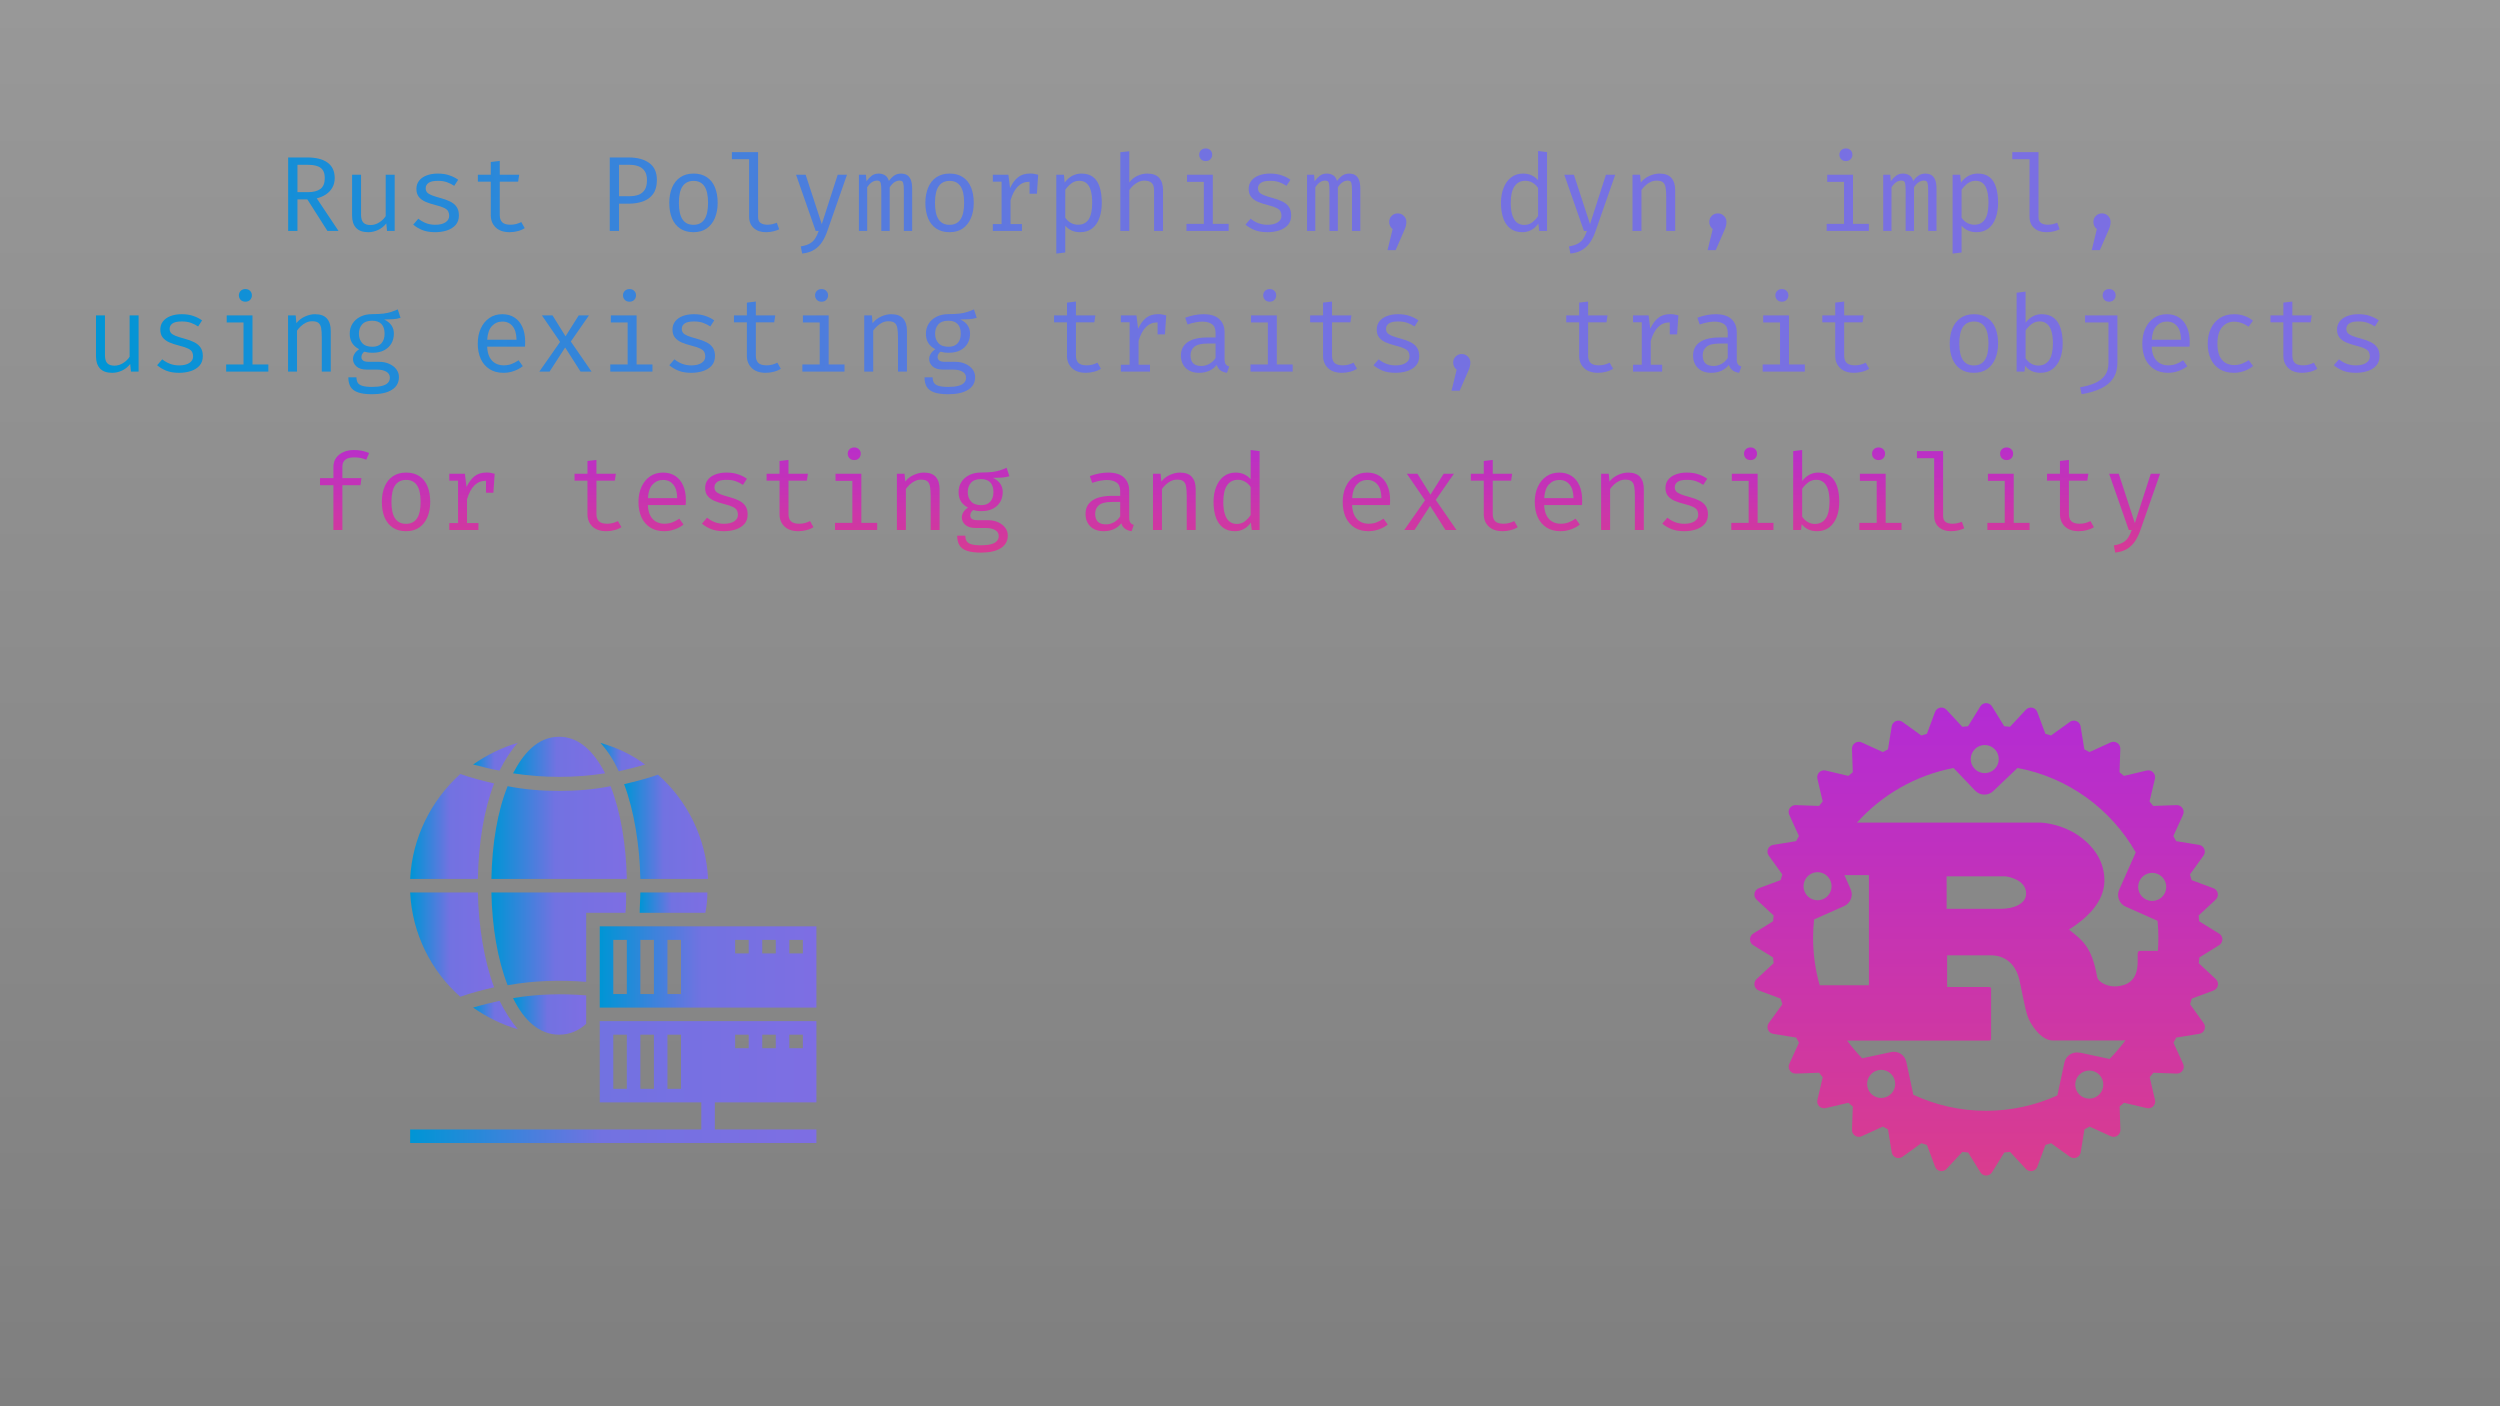 <svg width="1920" height="1080" viewBox="0 0 1920 1080" fill="none" xmlns="http://www.w3.org/2000/svg">
<g clip-path="url(#clip0_1291_71)">
<path d="M1920 0H0V1080H1920V0Z" fill="url(#paint0_linear_1291_71)" fill-opacity="0.5"/>
<path d="M257.055 136.75C257.055 139.565 256.44 142.025 255.21 144.13C254.008 146.235 252.368 147.97 250.29 149.337C248.213 150.704 245.876 151.701 243.279 152.33L260.007 177.381H251.479L236.063 153.15H228.437V177.381H221.303V120.924H235.817C242.787 120.924 248.063 122.263 251.643 124.942C255.251 127.593 257.055 131.529 257.055 136.75ZM249.429 136.75C249.429 133.115 248.391 130.518 246.313 128.96C244.236 127.375 241.011 126.582 236.637 126.582H228.437V147.574H236.637C240.683 147.574 243.826 146.754 246.067 145.114C248.309 143.447 249.429 140.659 249.429 136.75ZM277.277 134.208V164.794C277.277 167.637 277.865 169.687 279.04 170.944C280.216 172.201 282.047 172.83 284.534 172.83C286.912 172.83 289.154 172.16 291.258 170.821C293.39 169.454 295.044 167.842 296.219 165.983V134.208H303.107V177.381H297.244L296.67 171.559C294.976 173.746 292.885 175.427 290.397 176.602C287.91 177.75 285.395 178.324 282.853 178.324C278.671 178.324 275.542 177.217 273.464 175.003C271.414 172.762 270.389 169.632 270.389 165.614V134.208H277.277ZM334.235 172.625C337.543 172.625 340.153 172.01 342.066 170.78C344.007 169.523 344.977 167.855 344.977 165.778C344.977 164.466 344.731 163.332 344.239 162.375C343.775 161.418 342.804 160.557 341.328 159.792C339.852 159.027 337.584 158.261 334.522 157.496C331.543 156.758 328.946 155.911 326.732 154.954C324.546 153.97 322.837 152.699 321.607 151.141C320.405 149.583 319.803 147.56 319.803 145.073C319.803 142.64 320.487 140.549 321.853 138.8C323.247 137.023 325.174 135.67 327.634 134.741C330.094 133.784 332.951 133.306 336.203 133.306C339.675 133.306 342.695 133.771 345.264 134.7C347.861 135.602 350.061 136.723 351.865 138.062L348.831 142.736C347.191 141.615 345.387 140.7 343.419 139.989C341.451 139.251 339.073 138.882 336.285 138.882C332.896 138.882 330.491 139.415 329.069 140.481C327.648 141.52 326.937 142.873 326.937 144.54C326.937 145.797 327.279 146.85 327.962 147.697C328.673 148.517 329.862 149.269 331.529 149.952C333.197 150.608 335.493 151.332 338.417 152.125C341.233 152.863 343.679 153.751 345.756 154.79C347.861 155.829 349.501 157.195 350.676 158.89C351.852 160.585 352.439 162.771 352.439 165.45C352.439 168.511 351.565 170.999 349.815 172.912C348.066 174.798 345.797 176.178 343.009 177.053C340.249 177.9 337.324 178.324 334.235 178.324C330.327 178.324 326.992 177.764 324.231 176.643C321.498 175.495 319.202 174.115 317.343 172.502L321.279 167.951C322.974 169.345 324.915 170.479 327.101 171.354C329.315 172.201 331.693 172.625 334.235 172.625ZM403.001 175.208C401.525 176.192 399.735 176.957 397.63 177.504C395.526 178.051 393.462 178.324 391.439 178.324C386.793 178.324 383.212 177.108 380.697 174.675C378.183 172.242 376.925 169.113 376.925 165.286V139.538H367.003V134.208H376.925V124.409L383.813 123.589V134.208H398.737L397.917 139.538H383.813V165.204C383.813 167.609 384.442 169.441 385.699 170.698C386.984 171.955 389.102 172.584 392.054 172.584C393.667 172.584 395.157 172.393 396.523 172.01C397.89 171.627 399.161 171.135 400.336 170.534L403.001 175.208ZM496.868 138.349C496.868 135.424 496.294 133.115 495.146 131.42C493.998 129.698 492.427 128.468 490.431 127.73C488.436 126.965 486.154 126.582 483.584 126.582H475.425V150.69H483.297C485.949 150.69 488.286 150.335 490.308 149.624C492.331 148.886 493.93 147.629 495.105 145.852C496.281 144.048 496.868 141.547 496.868 138.349ZM504.494 138.267C504.494 142.668 503.551 146.194 501.665 148.845C499.807 151.496 497.237 153.423 493.957 154.626C490.677 155.829 486.905 156.43 482.641 156.43H475.425V177.381H468.291V120.924H482.723C489.447 120.924 494.75 122.345 498.631 125.188C502.54 128.003 504.494 132.363 504.494 138.267ZM532.67 133.306C536.743 133.306 540.146 134.235 542.879 136.094C545.64 137.925 547.704 140.522 549.07 143.884C550.464 147.246 551.161 151.209 551.161 155.774C551.161 160.175 550.451 164.07 549.029 167.459C547.608 170.848 545.517 173.513 542.756 175.454C540.023 177.367 536.634 178.324 532.588 178.324C528.543 178.324 525.14 177.395 522.379 175.536C519.619 173.677 517.528 171.067 516.106 167.705C514.712 164.316 514.015 160.366 514.015 155.856C514.015 151.401 514.726 147.478 516.147 144.089C517.569 140.7 519.66 138.062 522.42 136.176C525.208 134.263 528.625 133.306 532.67 133.306ZM532.67 138.923C528.953 138.923 526.138 140.303 524.224 143.064C522.338 145.797 521.395 150.061 521.395 155.856C521.395 161.541 522.325 165.764 524.183 168.525C526.069 171.286 528.871 172.666 532.588 172.666C536.306 172.666 539.094 171.286 540.952 168.525C542.838 165.764 543.781 161.514 543.781 155.774C543.781 150.034 542.852 145.797 540.993 143.064C539.135 140.303 536.36 138.923 532.67 138.923ZM582.207 116.824V166.721C582.207 168.853 582.863 170.37 584.175 171.272C585.515 172.147 587.237 172.584 589.341 172.584C590.653 172.584 591.897 172.447 593.072 172.174C594.248 171.901 595.423 171.532 596.598 171.067L598.443 176.11C597.268 176.684 595.806 177.19 594.056 177.627C592.334 178.092 590.38 178.324 588.193 178.324C584.367 178.324 581.264 177.272 578.886 175.167C576.508 173.035 575.319 170.097 575.319 166.352V122.277H562.076V116.824H582.207ZM650.481 134.208L635.311 177.668C634.3 180.593 633.015 183.271 631.457 185.704C629.927 188.137 627.918 190.146 625.43 191.731C622.97 193.344 619.841 194.341 616.041 194.724L614.975 189.23C617.955 188.738 620.305 187.986 622.027 186.975C623.749 185.964 625.102 184.665 626.086 183.08C627.098 181.495 627.986 179.595 628.751 177.381H626.455L611.367 134.208H618.747L631.129 172.133L643.347 134.208H650.481ZM692.187 133.306C693.581 133.306 694.907 133.607 696.164 134.208C697.449 134.809 698.501 135.971 699.321 137.693C700.141 139.415 700.551 141.93 700.551 145.237V177.381H694.155V146.344C694.155 143.638 693.991 141.684 693.663 140.481C693.335 139.278 692.392 138.677 690.834 138.677C689.55 138.677 688.265 139.087 686.98 139.907C685.723 140.7 684.493 142.012 683.29 143.843V177.381H676.853V146.344C676.853 143.638 676.689 141.684 676.361 140.481C676.033 139.278 675.09 138.677 673.532 138.677C672.193 138.677 670.895 139.087 669.637 139.907C668.407 140.7 667.191 142.012 665.988 143.843V177.381H659.633V134.208H665.045L665.455 139.21C666.631 137.543 667.943 136.149 669.391 135.028C670.867 133.88 672.685 133.306 674.844 133.306C676.484 133.306 678.029 133.702 679.477 134.495C680.926 135.26 681.992 136.764 682.675 139.005C683.851 137.31 685.176 135.944 686.652 134.905C688.128 133.839 689.973 133.306 692.187 133.306ZM729.342 133.306C733.415 133.306 736.818 134.235 739.551 136.094C742.312 137.925 744.375 140.522 745.742 143.884C747.136 147.246 747.833 151.209 747.833 155.774C747.833 160.175 747.122 164.07 745.701 167.459C744.28 170.848 742.189 173.513 739.428 175.454C736.695 177.367 733.305 178.324 729.26 178.324C725.215 178.324 721.812 177.395 719.051 175.536C716.29 173.677 714.199 171.067 712.778 167.705C711.384 164.316 710.687 160.366 710.687 155.856C710.687 151.401 711.398 147.478 712.819 144.089C714.24 140.7 716.331 138.062 719.092 136.176C721.88 134.263 725.297 133.306 729.342 133.306ZM729.342 138.923C725.625 138.923 722.809 140.303 720.896 143.064C719.01 145.797 718.067 150.061 718.067 155.856C718.067 161.541 718.996 165.764 720.855 168.525C722.741 171.286 725.543 172.666 729.26 172.666C732.977 172.666 735.765 171.286 737.624 168.525C739.51 165.764 740.453 161.514 740.453 155.774C740.453 150.034 739.524 145.797 737.665 143.064C735.806 140.303 733.032 138.923 729.342 138.923ZM762.479 177.381V172.092H769.203V139.497H762.479V134.208H774.451L775.722 144.417C777.389 140.864 779.412 138.117 781.79 136.176C784.168 134.235 787.311 133.265 791.22 133.265C792.423 133.265 793.489 133.361 794.418 133.552C795.375 133.716 796.345 133.935 797.329 134.208L795.32 140.358C794.418 140.112 793.598 139.934 792.86 139.825C792.122 139.688 791.275 139.62 790.318 139.62C787.011 139.62 784.168 140.795 781.79 143.146C779.412 145.497 777.512 149.05 776.091 153.806V172.092H784.865V177.381H762.479ZM790.687 148.804V139.415L791.384 134.208H797.329L796.345 148.804H790.687ZM830.548 133.306C834.375 133.306 837.422 134.235 839.691 136.094C841.987 137.953 843.641 140.577 844.652 143.966C845.663 147.328 846.169 151.264 846.169 155.774C846.169 160.12 845.554 164.001 844.324 167.418C843.121 170.807 841.29 173.472 838.83 175.413C836.37 177.354 833.268 178.324 829.523 178.324C824.794 178.324 820.995 176.657 818.125 173.322V193.904L811.237 194.765V134.208H817.1L817.674 140.235C819.259 138.021 821.145 136.313 823.332 135.11C825.546 133.907 827.951 133.306 830.548 133.306ZM828.908 138.841C826.53 138.841 824.425 139.565 822.594 141.014C820.79 142.435 819.3 144.021 818.125 145.77V167.172C819.246 168.839 820.653 170.165 822.348 171.149C824.07 172.106 825.956 172.584 828.006 172.584C831.587 172.584 834.279 171.217 836.083 168.484C837.887 165.751 838.789 161.5 838.789 155.733C838.789 151.961 838.434 148.831 837.723 146.344C837.012 143.829 835.933 141.957 834.484 140.727C833.035 139.47 831.177 138.841 828.908 138.841ZM867.293 116.168V140.112C868.988 137.843 871.065 136.149 873.525 135.028C876.012 133.88 878.527 133.306 881.069 133.306C885.278 133.306 888.353 134.427 890.294 136.668C892.235 138.909 893.205 142.025 893.205 146.016V177.381H886.317V146.18C886.317 143.583 885.716 141.697 884.513 140.522C883.31 139.319 881.424 138.718 878.855 138.718C877.215 138.718 875.657 139.087 874.181 139.825C872.705 140.563 871.379 141.479 870.204 142.572C869.029 143.665 868.058 144.786 867.293 145.934V177.381H860.405V116.906L867.293 116.168ZM931.426 134.208V171.928H943.603V177.381H911.213V171.928H924.538V139.661H911.623V134.208H931.426ZM925.932 113.995C927.463 113.995 928.679 114.46 929.581 115.389C930.51 116.318 930.975 117.453 930.975 118.792C930.975 120.186 930.51 121.361 929.581 122.318C928.679 123.247 927.463 123.712 925.932 123.712C924.483 123.712 923.294 123.247 922.365 122.318C921.436 121.361 920.971 120.186 920.971 118.792C920.971 117.453 921.436 116.318 922.365 115.389C923.294 114.46 924.483 113.995 925.932 113.995ZM973.419 172.625C976.726 172.625 979.337 172.01 981.25 170.78C983.191 169.523 984.161 167.855 984.161 165.778C984.161 164.466 983.915 163.332 983.423 162.375C982.958 161.418 981.988 160.557 980.512 159.792C979.036 159.027 976.767 158.261 973.706 157.496C970.727 156.758 968.13 155.911 965.916 154.954C963.729 153.97 962.021 152.699 960.791 151.141C959.588 149.583 958.987 147.56 958.987 145.073C958.987 142.64 959.67 140.549 961.037 138.8C962.431 137.023 964.358 135.67 966.818 134.741C969.278 133.784 972.134 133.306 975.387 133.306C978.858 133.306 981.879 133.771 984.448 134.7C987.045 135.602 989.245 136.723 991.049 138.062L988.015 142.736C986.375 141.615 984.571 140.7 982.603 139.989C980.635 139.251 978.257 138.882 975.469 138.882C972.08 138.882 969.674 139.415 968.253 140.481C966.832 141.52 966.121 142.873 966.121 144.54C966.121 145.797 966.463 146.85 967.146 147.697C967.857 148.517 969.046 149.269 970.713 149.952C972.38 150.608 974.676 151.332 977.601 152.125C980.416 152.863 982.863 153.751 984.94 154.79C987.045 155.829 988.685 157.195 989.86 158.89C991.035 160.585 991.623 162.771 991.623 165.45C991.623 168.511 990.748 170.999 988.999 172.912C987.25 174.798 984.981 176.178 982.193 177.053C979.432 177.9 976.508 178.324 973.419 178.324C969.51 178.324 966.176 177.764 963.415 176.643C960.682 175.495 958.386 174.115 956.527 172.502L960.463 167.951C962.158 169.345 964.098 170.479 966.285 171.354C968.499 172.201 970.877 172.625 973.419 172.625ZM1036.36 133.306C1037.76 133.306 1039.08 133.607 1040.34 134.208C1041.62 134.809 1042.68 135.971 1043.5 137.693C1044.32 139.415 1044.73 141.93 1044.73 145.237V177.381H1038.33V146.344C1038.33 143.638 1038.17 141.684 1037.84 140.481C1037.51 139.278 1036.57 138.677 1035.01 138.677C1033.73 138.677 1032.44 139.087 1031.16 139.907C1029.9 140.7 1028.67 142.012 1027.47 143.843V177.381H1021.03V146.344C1021.03 143.638 1020.86 141.684 1020.54 140.481C1020.21 139.278 1019.27 138.677 1017.71 138.677C1016.37 138.677 1015.07 139.087 1013.81 139.907C1012.58 140.7 1011.37 142.012 1010.16 143.843V177.381H1003.81V134.208H1009.22L1009.63 139.21C1010.81 137.543 1012.12 136.149 1013.57 135.028C1015.04 133.88 1016.86 133.306 1019.02 133.306C1020.66 133.306 1022.2 133.702 1023.65 134.495C1025.1 135.26 1026.17 136.764 1026.85 139.005C1028.03 137.31 1029.35 135.944 1030.83 134.905C1032.3 133.839 1034.15 133.306 1036.36 133.306ZM1073.44 163.892C1075.32 163.892 1076.89 164.534 1078.15 165.819C1079.44 167.104 1080.08 168.648 1080.08 170.452C1080.08 171.436 1079.95 172.434 1079.71 173.445C1079.49 174.456 1079.08 175.604 1078.48 176.889L1071.84 192.1H1065.6L1069.54 175.905C1068.72 175.304 1068.06 174.525 1067.57 173.568C1067.11 172.584 1066.88 171.545 1066.88 170.452C1066.88 168.621 1067.5 167.076 1068.76 165.819C1070.02 164.534 1071.58 163.892 1073.44 163.892ZM1181.24 115.963L1188.13 116.824V177.381H1182.1L1181.45 171.682C1179.84 173.978 1177.98 175.659 1175.87 176.725C1173.79 177.791 1171.57 178.324 1169.19 178.324C1165.44 178.324 1162.36 177.381 1159.92 175.495C1157.49 173.609 1155.69 170.985 1154.51 167.623C1153.34 164.234 1152.75 160.311 1152.75 155.856C1152.75 151.537 1153.42 147.683 1154.76 144.294C1156.1 140.877 1158.02 138.199 1160.54 136.258C1163.08 134.29 1166.13 133.306 1169.68 133.306C1172.17 133.306 1174.35 133.743 1176.24 134.618C1178.13 135.465 1179.79 136.723 1181.24 138.39V115.963ZM1171.48 138.841C1167.88 138.841 1165.1 140.249 1163.16 143.064C1161.22 145.879 1160.25 150.143 1160.25 155.856C1160.25 159.573 1160.65 162.689 1161.44 165.204C1162.23 167.719 1163.39 169.605 1164.92 170.862C1166.48 172.119 1168.38 172.748 1170.62 172.748C1173.08 172.748 1175.17 172.051 1176.9 170.657C1178.65 169.263 1180.09 167.691 1181.24 165.942V144.376C1180.07 142.627 1178.65 141.274 1176.98 140.317C1175.31 139.333 1173.48 138.841 1171.48 138.841ZM1240.5 134.208L1225.33 177.668C1224.32 180.593 1223.03 183.271 1221.47 185.704C1219.94 188.137 1217.93 190.146 1215.45 191.731C1212.99 193.344 1209.86 194.341 1206.06 194.724L1204.99 189.23C1207.97 188.738 1210.32 187.986 1212.04 186.975C1213.76 185.964 1215.12 184.665 1216.1 183.08C1217.11 181.495 1218 179.595 1218.77 177.381H1216.47L1201.38 134.208H1208.76L1221.14 172.133L1233.36 134.208H1240.5ZM1253.75 177.381V134.208H1259.61L1260.14 140.194C1261.89 137.98 1264.08 136.285 1266.7 135.11C1269.36 133.907 1271.93 133.306 1274.41 133.306C1278.65 133.306 1281.72 134.427 1283.64 136.668C1285.58 138.909 1286.55 142.025 1286.55 146.016V177.381H1279.66V151.1C1279.66 148.148 1279.5 145.77 1279.17 143.966C1278.84 142.135 1278.16 140.809 1277.12 139.989C1276.08 139.142 1274.47 138.718 1272.28 138.718C1270.59 138.718 1268.99 139.087 1267.48 139.825C1266.01 140.563 1264.68 141.492 1263.51 142.613C1262.36 143.706 1261.4 144.813 1260.64 145.934V177.381H1253.75ZM1319.28 163.892C1321.16 163.892 1322.73 164.534 1323.99 165.819C1325.28 167.104 1325.92 168.648 1325.92 170.452C1325.92 171.436 1325.79 172.434 1325.55 173.445C1325.33 174.456 1324.92 175.604 1324.32 176.889L1317.68 192.1H1311.44L1315.38 175.905C1314.56 175.304 1313.9 174.525 1313.41 173.568C1312.95 172.584 1312.72 171.545 1312.72 170.452C1312.72 168.621 1313.34 167.076 1314.6 165.819C1315.86 164.534 1317.42 163.892 1319.28 163.892ZM1423.11 134.208V171.928H1435.28V177.381H1402.89V171.928H1416.22V139.661H1403.3V134.208H1423.11ZM1417.61 113.995C1419.14 113.995 1420.36 114.46 1421.26 115.389C1422.19 116.318 1422.65 117.453 1422.65 118.792C1422.65 120.186 1422.19 121.361 1421.26 122.318C1420.36 123.247 1419.14 123.712 1417.61 123.712C1416.16 123.712 1414.97 123.247 1414.04 122.318C1413.12 121.361 1412.65 120.186 1412.65 118.792C1412.65 117.453 1413.12 116.318 1414.04 115.389C1414.97 114.46 1416.16 113.995 1417.61 113.995ZM1478.87 133.306C1480.27 133.306 1481.59 133.607 1482.85 134.208C1484.14 134.809 1485.19 135.971 1486.01 137.693C1486.83 139.415 1487.24 141.93 1487.24 145.237V177.381H1480.84V146.344C1480.84 143.638 1480.68 141.684 1480.35 140.481C1480.02 139.278 1479.08 138.677 1477.52 138.677C1476.24 138.677 1474.95 139.087 1473.67 139.907C1472.41 140.7 1471.18 142.012 1469.98 143.843V177.381H1463.54V146.344C1463.54 143.638 1463.38 141.684 1463.05 140.481C1462.72 139.278 1461.78 138.677 1460.22 138.677C1458.88 138.677 1457.58 139.087 1456.32 139.907C1455.09 140.7 1453.88 142.012 1452.68 143.843V177.381H1446.32V134.208H1451.73L1452.14 139.21C1453.32 137.543 1454.63 136.149 1456.08 135.028C1457.55 133.88 1459.37 133.306 1461.53 133.306C1463.17 133.306 1464.72 133.702 1466.16 134.495C1467.61 135.26 1468.68 136.764 1469.36 139.005C1470.54 137.31 1471.86 135.944 1473.34 134.905C1474.82 133.839 1476.66 133.306 1478.87 133.306ZM1518.9 133.306C1522.73 133.306 1525.77 134.235 1528.04 136.094C1530.34 137.953 1531.99 140.577 1533 143.966C1534.01 147.328 1534.52 151.264 1534.52 155.774C1534.52 160.12 1533.91 164.001 1532.68 167.418C1531.47 170.807 1529.64 173.472 1527.18 175.413C1524.72 177.354 1521.62 178.324 1517.87 178.324C1513.15 178.324 1509.35 176.657 1506.48 173.322V193.904L1499.59 194.765V134.208H1505.45L1506.03 140.235C1507.61 138.021 1509.5 136.313 1511.68 135.11C1513.9 133.907 1516.3 133.306 1518.9 133.306ZM1517.26 138.841C1514.88 138.841 1512.78 139.565 1510.95 141.014C1509.14 142.435 1507.65 144.021 1506.48 145.77V167.172C1507.6 168.839 1509 170.165 1510.7 171.149C1512.42 172.106 1514.31 172.584 1516.36 172.584C1519.94 172.584 1522.63 171.217 1524.43 168.484C1526.24 165.751 1527.14 161.5 1527.14 155.733C1527.14 151.961 1526.79 148.831 1526.07 146.344C1525.36 143.829 1524.28 141.957 1522.84 140.727C1521.39 139.47 1519.53 138.841 1517.26 138.841ZM1565.57 116.824V166.721C1565.57 168.853 1566.22 170.37 1567.53 171.272C1568.87 172.147 1570.6 172.584 1572.7 172.584C1574.01 172.584 1575.26 172.447 1576.43 172.174C1577.61 171.901 1578.78 171.532 1579.96 171.067L1581.8 176.11C1580.63 176.684 1579.16 177.19 1577.42 177.627C1575.69 178.092 1573.74 178.324 1571.55 178.324C1567.73 178.324 1564.62 177.272 1562.25 175.167C1559.87 173.035 1558.68 170.097 1558.68 166.352V122.277H1545.44V116.824H1565.57ZM1614.28 163.892C1616.17 163.892 1617.74 164.534 1619 165.819C1620.28 167.104 1620.93 168.648 1620.93 170.452C1620.93 171.436 1620.8 172.434 1620.56 173.445C1620.34 174.456 1619.93 175.604 1619.33 176.889L1612.68 192.1H1606.45L1610.39 175.905C1609.57 175.304 1608.91 174.525 1608.42 173.568C1607.96 172.584 1607.72 171.545 1607.72 170.452C1607.72 168.621 1608.35 167.076 1609.61 165.819C1610.87 164.534 1612.42 163.892 1614.28 163.892ZM80.606 242.208V272.794C80.606 275.637 81.193 277.687 82.369 278.944C83.544 280.201 85.375 280.83 87.863 280.83C90.241 280.83 92.482 280.16 94.587 278.821C96.719 277.454 98.372 275.842 99.548 273.983V242.208H106.436V285.381H100.573L99.999 279.559C98.304 281.746 96.213 283.427 93.726 284.602C91.238 285.75 88.724 286.324 86.182 286.324C82 286.324 78.87 285.217 76.793 283.003C74.743 280.762 73.718 277.632 73.718 273.614V242.208H80.606ZM137.564 280.625C140.871 280.625 143.481 280.01 145.395 278.78C147.335 277.523 148.306 275.855 148.306 273.778C148.306 272.466 148.06 271.332 147.568 270.375C147.103 269.418 146.133 268.557 144.657 267.792C143.181 267.027 140.912 266.261 137.851 265.496C134.871 264.758 132.275 263.911 130.061 262.954C127.874 261.97 126.166 260.699 124.936 259.141C123.733 257.583 123.132 255.56 123.132 253.073C123.132 250.64 123.815 248.549 125.182 246.8C126.576 245.023 128.503 243.67 130.963 242.741C133.423 241.784 136.279 241.306 139.532 241.306C143.003 241.306 146.023 241.771 148.593 242.7C151.189 243.602 153.39 244.723 155.194 246.062L152.16 250.736C150.52 249.615 148.716 248.7 146.748 247.989C144.78 247.251 142.402 246.882 139.614 246.882C136.224 246.882 133.819 247.415 132.398 248.481C130.976 249.52 130.266 250.873 130.266 252.54C130.266 253.797 130.607 254.85 131.291 255.697C132.001 256.517 133.19 257.269 134.858 257.952C136.525 258.608 138.821 259.332 141.746 260.125C144.561 260.863 147.007 261.751 149.085 262.79C151.189 263.829 152.829 265.195 154.005 266.89C155.18 268.585 155.768 270.771 155.768 273.45C155.768 276.511 154.893 278.999 153.144 280.912C151.394 282.798 149.126 284.178 146.338 285.053C143.577 285.9 140.652 286.324 137.564 286.324C133.655 286.324 130.32 285.764 127.56 284.643C124.826 283.495 122.53 282.115 120.672 280.502L124.608 275.951C126.302 277.345 128.243 278.479 130.43 279.354C132.644 280.201 135.022 280.625 137.564 280.625ZM193.907 242.208V279.928H206.084V285.381H173.694V279.928H187.019V247.661H174.104V242.208H193.907ZM188.413 221.995C189.943 221.995 191.16 222.46 192.062 223.389C192.991 224.318 193.456 225.453 193.456 226.792C193.456 228.186 192.991 229.361 192.062 230.318C191.16 231.247 189.943 231.712 188.413 231.712C186.964 231.712 185.775 231.247 184.846 230.318C183.916 229.361 183.452 228.186 183.452 226.792C183.452 225.453 183.916 224.318 184.846 223.389C185.775 222.46 186.964 221.995 188.413 221.995ZM221.221 285.381V242.208H227.084L227.617 248.194C229.367 245.98 231.553 244.285 234.177 243.11C236.829 241.907 239.398 241.306 241.885 241.306C246.122 241.306 249.197 242.427 251.11 244.668C253.051 246.909 254.021 250.025 254.021 254.016V285.381H247.133V259.1C247.133 256.148 246.969 253.77 246.641 251.966C246.313 250.135 245.63 248.809 244.591 247.989C243.553 247.142 241.94 246.718 239.753 246.718C238.059 246.718 236.46 247.087 234.956 247.825C233.48 248.563 232.155 249.492 230.979 250.613C229.831 251.706 228.875 252.813 228.109 253.934V285.381H221.221ZM305.485 237.616L307.617 244.094C305.786 244.668 303.832 245.023 301.754 245.16C299.677 245.297 297.422 245.365 294.989 245.365C297.477 246.513 299.349 248.003 300.606 249.834C301.864 251.638 302.492 253.77 302.492 256.23C302.492 259.073 301.85 261.601 300.565 263.815C299.281 266.029 297.422 267.765 294.989 269.022C292.584 270.279 289.673 270.908 286.256 270.908C284.808 270.908 283.591 270.84 282.607 270.703C281.651 270.566 280.721 270.361 279.819 270.088C279.163 270.525 278.617 271.127 278.179 271.892C277.769 272.657 277.564 273.45 277.564 274.27C277.564 275.309 277.974 276.17 278.794 276.853C279.614 277.536 281.131 277.878 283.345 277.878H291.135C294.033 277.878 296.629 278.397 298.925 279.436C301.249 280.475 303.066 281.869 304.378 283.618C305.718 285.367 306.387 287.363 306.387 289.604C306.387 293.841 304.583 297.093 300.975 299.362C297.395 301.631 292.324 302.765 285.764 302.765C281.172 302.765 277.551 302.287 274.899 301.33C272.248 300.401 270.348 298.966 269.2 297.025C268.08 295.112 267.519 292.693 267.519 289.768H273.751C273.751 291.435 274.079 292.816 274.735 293.909C275.391 295.002 276.58 295.809 278.302 296.328C280.024 296.875 282.498 297.148 285.723 297.148C288.894 297.148 291.477 296.875 293.472 296.328C295.495 295.809 296.985 295.016 297.941 293.95C298.925 292.911 299.417 291.613 299.417 290.055C299.417 288.005 298.488 286.461 296.629 285.422C294.771 284.383 292.447 283.864 289.659 283.864H281.951C278.234 283.864 275.487 283.044 273.71 281.404C271.961 279.764 271.086 277.878 271.086 275.746C271.086 274.352 271.483 272.999 272.275 271.687C273.095 270.375 274.284 269.213 275.842 268.202C273.355 266.89 271.524 265.264 270.348 263.323C269.173 261.382 268.585 259.032 268.585 256.271C268.585 253.346 269.31 250.763 270.758 248.522C272.207 246.253 274.23 244.477 276.826 243.192C279.423 241.907 282.416 241.265 285.805 241.265C289.441 241.238 292.393 241.087 294.661 240.814C296.93 240.513 298.871 240.09 300.483 239.543C302.123 238.996 303.791 238.354 305.485 237.616ZM285.805 246.308C282.334 246.308 279.765 247.251 278.097 249.137C276.457 250.996 275.637 253.374 275.637 256.271C275.637 259.196 276.485 261.601 278.179 263.487C279.874 265.373 282.471 266.316 285.969 266.316C289.031 266.316 291.354 265.428 292.939 263.651C294.552 261.874 295.358 259.401 295.358 256.23C295.358 252.977 294.552 250.517 292.939 248.85C291.354 247.155 288.976 246.308 285.805 246.308ZM374.137 266.234C374.274 269.569 374.916 272.302 376.064 274.434C377.212 276.539 378.729 278.097 380.615 279.108C382.501 280.092 384.551 280.584 386.765 280.584C388.979 280.584 390.975 280.256 392.751 279.6C394.555 278.944 396.4 277.974 398.286 276.689L401.525 281.24C399.503 282.825 397.193 284.069 394.596 284.971C392.027 285.873 389.389 286.324 386.683 286.324C382.501 286.324 378.934 285.381 375.982 283.495C373.03 281.609 370.775 278.985 369.217 275.623C367.687 272.234 366.921 268.311 366.921 263.856C366.921 259.483 367.7 255.601 369.258 252.212C370.816 248.823 373.003 246.158 375.818 244.217C378.634 242.276 381.955 241.306 385.781 241.306C389.417 241.306 392.546 242.167 395.17 243.889C397.794 245.584 399.803 248.016 401.197 251.187C402.619 254.33 403.329 258.089 403.329 262.462C403.329 263.2 403.316 263.897 403.288 264.553C403.261 265.182 403.22 265.742 403.165 266.234H374.137ZM385.863 246.964C382.665 246.964 379.987 248.098 377.827 250.367C375.695 252.636 374.479 256.148 374.178 260.904H396.687C396.605 256.285 395.594 252.813 393.653 250.49C391.713 248.139 389.116 246.964 385.863 246.964ZM422.075 285.381H414.203L430.152 262.585L416.171 242.208H424.33L434.334 258.28L444.461 242.208H452.333L438.393 262.298L454.301 285.381H445.855L434.047 266.849L422.075 285.381ZM488.914 242.208V279.928H501.091V285.381H468.701V279.928H482.026V247.661H469.111V242.208H488.914ZM483.42 221.995C484.951 221.995 486.167 222.46 487.069 223.389C487.999 224.318 488.463 225.453 488.463 226.792C488.463 228.186 487.999 229.361 487.069 230.318C486.167 231.247 484.951 231.712 483.42 231.712C481.972 231.712 480.783 231.247 479.853 230.318C478.924 229.361 478.459 228.186 478.459 226.792C478.459 225.453 478.924 224.318 479.853 223.389C480.783 222.46 481.972 221.995 483.42 221.995ZM530.907 280.625C534.215 280.625 536.825 280.01 538.738 278.78C540.679 277.523 541.649 275.855 541.649 273.778C541.649 272.466 541.403 271.332 540.911 270.375C540.447 269.418 539.476 268.557 538 267.792C536.524 267.027 534.256 266.261 531.194 265.496C528.215 264.758 525.618 263.911 523.404 262.954C521.218 261.97 519.509 260.699 518.279 259.141C517.077 257.583 516.475 255.56 516.475 253.073C516.475 250.64 517.159 248.549 518.525 246.8C519.919 245.023 521.846 243.67 524.306 242.741C526.766 241.784 529.623 241.306 532.875 241.306C536.347 241.306 539.367 241.771 541.936 242.7C544.533 243.602 546.733 244.723 548.537 246.062L545.503 250.736C543.863 249.615 542.059 248.7 540.091 247.989C538.123 247.251 535.745 246.882 532.957 246.882C529.568 246.882 527.163 247.415 525.741 248.481C524.32 249.52 523.609 250.873 523.609 252.54C523.609 253.797 523.951 254.85 524.634 255.697C525.345 256.517 526.534 257.269 528.201 257.952C529.869 258.608 532.165 259.332 535.089 260.125C537.905 260.863 540.351 261.751 542.428 262.79C544.533 263.829 546.173 265.195 547.348 266.89C548.524 268.585 549.111 270.771 549.111 273.45C549.111 276.511 548.237 278.999 546.487 280.912C544.738 282.798 542.469 284.178 539.681 285.053C536.921 285.9 533.996 286.324 530.907 286.324C526.999 286.324 523.664 285.764 520.903 284.643C518.17 283.495 515.874 282.115 514.015 280.502L517.951 275.951C519.646 277.345 521.587 278.479 523.773 279.354C525.987 280.201 528.365 280.625 530.907 280.625ZM599.673 283.208C598.197 284.192 596.407 284.957 594.302 285.504C592.198 286.051 590.134 286.324 588.111 286.324C583.465 286.324 579.884 285.108 577.369 282.675C574.855 280.242 573.597 277.113 573.597 273.286V247.538H563.675V242.208H573.597V232.409L580.485 231.589V242.208H595.409L594.589 247.538H580.485V273.204C580.485 275.609 581.114 277.441 582.371 278.698C583.656 279.955 585.774 280.584 588.726 280.584C590.339 280.584 591.829 280.393 593.195 280.01C594.562 279.627 595.833 279.135 597.008 278.534L599.673 283.208ZM636.418 242.208V279.928H648.595V285.381H616.205V279.928H629.53V247.661H616.615V242.208H636.418ZM630.924 221.995C632.455 221.995 633.671 222.46 634.573 223.389C635.503 224.318 635.967 225.453 635.967 226.792C635.967 228.186 635.503 229.361 634.573 230.318C633.671 231.247 632.455 231.712 630.924 231.712C629.476 231.712 628.287 231.247 627.357 230.318C626.428 229.361 625.963 228.186 625.963 226.792C625.963 225.453 626.428 224.318 627.357 223.389C628.287 222.46 629.476 221.995 630.924 221.995ZM663.733 285.381V242.208H669.596L670.129 248.194C671.879 245.98 674.065 244.285 676.689 243.11C679.341 241.907 681.91 241.306 684.397 241.306C688.634 241.306 691.709 242.427 693.622 244.668C695.563 246.909 696.533 250.025 696.533 254.016V285.381H689.645V259.1C689.645 256.148 689.481 253.77 689.153 251.966C688.825 250.135 688.142 248.809 687.103 247.989C686.065 247.142 684.452 246.718 682.265 246.718C680.571 246.718 678.972 247.087 677.468 247.825C675.992 248.563 674.667 249.492 673.491 250.613C672.343 251.706 671.387 252.813 670.621 253.934V285.381H663.733ZM747.997 237.616L750.129 244.094C748.298 244.668 746.343 245.023 744.266 245.16C742.189 245.297 739.934 245.365 737.501 245.365C739.988 246.513 741.861 248.003 743.118 249.834C744.375 251.638 745.004 253.77 745.004 256.23C745.004 259.073 744.362 261.601 743.077 263.815C741.792 266.029 739.934 267.765 737.501 269.022C735.096 270.279 732.185 270.908 728.768 270.908C727.319 270.908 726.103 270.84 725.119 270.703C724.162 270.566 723.233 270.361 722.331 270.088C721.675 270.525 721.128 271.127 720.691 271.892C720.281 272.657 720.076 273.45 720.076 274.27C720.076 275.309 720.486 276.17 721.306 276.853C722.126 277.536 723.643 277.878 725.857 277.878H733.647C736.544 277.878 739.141 278.397 741.437 279.436C743.76 280.475 745.578 281.869 746.89 283.618C748.229 285.367 748.899 287.363 748.899 289.604C748.899 293.841 747.095 297.093 743.487 299.362C739.906 301.631 734.836 302.765 728.276 302.765C723.684 302.765 720.062 302.287 717.411 301.33C714.76 300.401 712.86 298.966 711.712 297.025C710.591 295.112 710.031 292.693 710.031 289.768H716.263C716.263 291.435 716.591 292.816 717.247 293.909C717.903 295.002 719.092 295.809 720.814 296.328C722.536 296.875 725.01 297.148 728.235 297.148C731.406 297.148 733.989 296.875 735.984 296.328C738.007 295.809 739.496 295.016 740.453 293.95C741.437 292.911 741.929 291.613 741.929 290.055C741.929 288.005 741 286.461 739.141 285.422C737.282 284.383 734.959 283.864 732.171 283.864H724.463C720.746 283.864 717.999 283.044 716.222 281.404C714.473 279.764 713.598 277.878 713.598 275.746C713.598 274.352 713.994 272.999 714.787 271.687C715.607 270.375 716.796 269.213 718.354 268.202C715.867 266.89 714.035 265.264 712.86 263.323C711.685 261.382 711.097 259.032 711.097 256.271C711.097 253.346 711.821 250.763 713.27 248.522C714.719 246.253 716.741 244.477 719.338 243.192C721.935 241.907 724.928 241.265 728.317 241.265C731.952 241.238 734.904 241.087 737.173 240.814C739.442 240.513 741.382 240.09 742.995 239.543C744.635 238.996 746.302 238.354 747.997 237.616ZM728.317 246.308C724.846 246.308 722.276 247.251 720.609 249.137C718.969 250.996 718.149 253.374 718.149 256.271C718.149 259.196 718.996 261.601 720.691 263.487C722.386 265.373 724.982 266.316 728.481 266.316C731.542 266.316 733.866 265.428 735.451 263.651C737.064 261.874 737.87 259.401 737.87 256.23C737.87 252.977 737.064 250.517 735.451 248.85C733.866 247.155 731.488 246.308 728.317 246.308ZM845.513 283.208C844.037 284.192 842.247 284.957 840.142 285.504C838.037 286.051 835.974 286.324 833.951 286.324C829.304 286.324 825.724 285.108 823.209 282.675C820.694 280.242 819.437 277.113 819.437 273.286V247.538H809.515V242.208H819.437V232.409L826.325 231.589V242.208H841.249L840.429 247.538H826.325V273.204C826.325 275.609 826.954 277.441 828.211 278.698C829.496 279.955 831.614 280.584 834.566 280.584C836.179 280.584 837.668 280.393 839.035 280.01C840.402 279.627 841.673 279.135 842.848 278.534L845.513 283.208ZM860.815 285.381V280.092H867.539V247.497H860.815V242.208H872.787L874.058 252.417C875.725 248.864 877.748 246.117 880.126 244.176C882.504 242.235 885.647 241.265 889.556 241.265C890.759 241.265 891.825 241.361 892.754 241.552C893.711 241.716 894.681 241.935 895.665 242.208L893.656 248.358C892.754 248.112 891.934 247.934 891.196 247.825C890.458 247.688 889.611 247.62 888.654 247.62C885.347 247.62 882.504 248.795 880.126 251.146C877.748 253.497 875.848 257.05 874.427 261.806V280.092H883.201V285.381H860.815ZM889.023 256.804V247.415L889.72 242.208H895.665L894.681 256.804H889.023ZM940.487 275.951C940.487 277.673 940.774 278.93 941.348 279.723C941.922 280.516 942.81 281.103 944.013 281.486L942.332 286.324C940.473 286.078 938.847 285.49 937.453 284.561C936.059 283.604 935.048 282.169 934.419 280.256C932.861 282.251 930.92 283.768 928.597 284.807C926.274 285.818 923.704 286.324 920.889 286.324C916.57 286.324 913.167 285.108 910.68 282.675C908.193 280.242 906.949 277.017 906.949 272.999C906.949 268.544 908.685 265.127 912.156 262.749C915.627 260.371 920.643 259.182 927.203 259.182H933.558V255.574C933.558 252.458 932.642 250.258 930.811 248.973C929.007 247.661 926.492 247.005 923.267 247.005C921.846 247.005 920.178 247.183 918.265 247.538C916.352 247.866 914.274 248.426 912.033 249.219L910.229 244.012C912.88 243.028 915.368 242.331 917.691 241.921C920.014 241.511 922.228 241.306 924.333 241.306C929.718 241.306 933.749 242.563 936.428 245.078C939.134 247.565 940.487 250.955 940.487 255.246V275.951ZM922.652 281.076C924.784 281.076 926.82 280.543 928.761 279.477C930.702 278.384 932.301 276.88 933.558 274.967V263.856H927.326C922.57 263.856 919.208 264.676 917.24 266.316C915.299 267.956 914.329 270.156 914.329 272.917C914.329 275.596 915.012 277.632 916.379 279.026C917.773 280.393 919.864 281.076 922.652 281.076ZM980.594 242.208V279.928H992.771V285.381H960.381V279.928H973.706V247.661H960.791V242.208H980.594ZM975.1 221.995C976.631 221.995 977.847 222.46 978.749 223.389C979.678 224.318 980.143 225.453 980.143 226.792C980.143 228.186 979.678 229.361 978.749 230.318C977.847 231.247 976.631 231.712 975.1 231.712C973.651 231.712 972.462 231.247 971.533 230.318C970.604 229.361 970.139 228.186 970.139 226.792C970.139 225.453 970.604 224.318 971.533 223.389C972.462 222.46 973.651 221.995 975.1 221.995ZM1042.18 283.208C1040.71 284.192 1038.92 284.957 1036.81 285.504C1034.71 286.051 1032.65 286.324 1030.62 286.324C1025.98 286.324 1022.4 285.108 1019.88 282.675C1017.37 280.242 1016.11 277.113 1016.11 273.286V247.538H1006.19V242.208H1016.11V232.409L1023 231.589V242.208H1037.92L1037.1 247.538H1023V273.204C1023 275.609 1023.63 277.441 1024.88 278.698C1026.17 279.955 1028.29 280.584 1031.24 280.584C1032.85 280.584 1034.34 280.393 1035.71 280.01C1037.07 279.627 1038.34 279.135 1039.52 278.534L1042.18 283.208ZM1071.75 280.625C1075.06 280.625 1077.67 280.01 1079.59 278.78C1081.53 277.523 1082.5 275.855 1082.5 273.778C1082.5 272.466 1082.25 271.332 1081.76 270.375C1081.29 269.418 1080.32 268.557 1078.85 267.792C1077.37 267.027 1075.1 266.261 1072.04 265.496C1069.06 264.758 1066.47 263.911 1064.25 262.954C1062.07 261.97 1060.36 260.699 1059.13 259.141C1057.92 257.583 1057.32 255.56 1057.32 253.073C1057.32 250.64 1058.01 248.549 1059.37 246.8C1060.77 245.023 1062.69 243.67 1065.15 242.741C1067.61 241.784 1070.47 241.306 1073.72 241.306C1077.19 241.306 1080.21 241.771 1082.78 242.7C1085.38 243.602 1087.58 244.723 1089.38 246.062L1086.35 250.736C1084.71 249.615 1082.91 248.7 1080.94 247.989C1078.97 247.251 1076.59 246.882 1073.8 246.882C1070.42 246.882 1068.01 247.415 1066.59 248.481C1065.17 249.52 1064.46 250.873 1064.46 252.54C1064.46 253.797 1064.8 254.85 1065.48 255.697C1066.19 256.517 1067.38 257.269 1069.05 257.952C1070.72 258.608 1073.01 259.332 1075.94 260.125C1078.75 260.863 1081.2 261.751 1083.28 262.79C1085.38 263.829 1087.02 265.195 1088.2 266.89C1089.37 268.585 1089.96 270.771 1089.96 273.45C1089.96 276.511 1089.08 278.999 1087.33 280.912C1085.59 282.798 1083.32 284.178 1080.53 285.053C1077.77 285.9 1074.84 286.324 1071.75 286.324C1067.85 286.324 1064.51 285.764 1061.75 284.643C1059.02 283.495 1056.72 282.115 1054.86 280.502L1058.8 275.951C1060.49 277.345 1062.43 278.479 1064.62 279.354C1066.83 280.201 1069.21 280.625 1071.75 280.625ZM1122.6 271.892C1124.49 271.892 1126.06 272.534 1127.32 273.819C1128.6 275.104 1129.25 276.648 1129.25 278.452C1129.25 279.436 1129.12 280.434 1128.88 281.445C1128.66 282.456 1128.25 283.604 1127.65 284.889L1121 300.1H1114.77L1118.71 283.905C1117.89 283.304 1117.23 282.525 1116.74 281.568C1116.28 280.584 1116.04 279.545 1116.04 278.452C1116.04 276.621 1116.67 275.076 1117.93 273.819C1119.19 272.534 1120.75 271.892 1122.6 271.892ZM1238.86 283.208C1237.38 284.192 1235.59 284.957 1233.49 285.504C1231.38 286.051 1229.32 286.324 1227.29 286.324C1222.65 286.324 1219.07 285.108 1216.55 282.675C1214.04 280.242 1212.78 277.113 1212.78 273.286V247.538H1202.86V242.208H1212.78V232.409L1219.67 231.589V242.208H1234.59L1233.77 247.538H1219.67V273.204C1219.67 275.609 1220.3 277.441 1221.55 278.698C1222.84 279.955 1224.96 280.584 1227.91 280.584C1229.52 280.584 1231.01 280.393 1232.38 280.01C1233.75 279.627 1235.02 279.135 1236.19 278.534L1238.86 283.208ZM1254.16 285.381V280.092H1260.88V247.497H1254.16V242.208H1266.13L1267.4 252.417C1269.07 248.864 1271.09 246.117 1273.47 244.176C1275.85 242.235 1278.99 241.265 1282.9 241.265C1284.1 241.265 1285.17 241.361 1286.1 241.552C1287.05 241.716 1288.02 241.935 1289.01 242.208L1287 248.358C1286.1 248.112 1285.28 247.934 1284.54 247.825C1283.8 247.688 1282.95 247.62 1282 247.62C1278.69 247.62 1275.85 248.795 1273.47 251.146C1271.09 253.497 1269.19 257.05 1267.77 261.806V280.092H1276.54V285.381H1254.16ZM1282.37 256.804V247.415L1283.06 242.208H1289.01L1288.02 256.804H1282.37ZM1333.83 275.951C1333.83 277.673 1334.12 278.93 1334.69 279.723C1335.27 280.516 1336.15 281.103 1337.36 281.486L1335.68 286.324C1333.82 286.078 1332.19 285.49 1330.8 284.561C1329.4 283.604 1328.39 282.169 1327.76 280.256C1326.2 282.251 1324.26 283.768 1321.94 284.807C1319.62 285.818 1317.05 286.324 1314.23 286.324C1309.91 286.324 1306.51 285.108 1304.02 282.675C1301.54 280.242 1300.29 277.017 1300.29 272.999C1300.29 268.544 1302.03 265.127 1305.5 262.749C1308.97 260.371 1313.99 259.182 1320.55 259.182H1326.9V255.574C1326.9 252.458 1325.99 250.258 1324.15 248.973C1322.35 247.661 1319.84 247.005 1316.61 247.005C1315.19 247.005 1313.52 247.183 1311.61 247.538C1309.7 247.866 1307.62 248.426 1305.38 249.219L1303.57 244.012C1306.22 243.028 1308.71 242.331 1311.03 241.921C1313.36 241.511 1315.57 241.306 1317.68 241.306C1323.06 241.306 1327.09 242.563 1329.77 245.078C1332.48 247.565 1333.83 250.955 1333.83 255.246V275.951ZM1316 281.076C1318.13 281.076 1320.16 280.543 1322.1 279.477C1324.05 278.384 1325.64 276.88 1326.9 274.967V263.856H1320.67C1315.91 263.856 1312.55 264.676 1310.58 266.316C1308.64 267.956 1307.67 270.156 1307.67 272.917C1307.67 275.596 1308.36 277.632 1309.72 279.026C1311.12 280.393 1313.21 281.076 1316 281.076ZM1373.94 242.208V279.928H1386.11V285.381H1353.72V279.928H1367.05V247.661H1354.13V242.208H1373.94ZM1368.44 221.995C1369.97 221.995 1371.19 222.46 1372.09 223.389C1373.02 224.318 1373.49 225.453 1373.49 226.792C1373.49 228.186 1373.02 229.361 1372.09 230.318C1371.19 231.247 1369.97 231.712 1368.44 231.712C1367 231.712 1365.81 231.247 1364.88 230.318C1363.95 229.361 1363.48 228.186 1363.48 226.792C1363.48 225.453 1363.95 224.318 1364.88 223.389C1365.81 222.46 1367 221.995 1368.44 221.995ZM1435.53 283.208C1434.05 284.192 1432.26 284.957 1430.16 285.504C1428.05 286.051 1425.99 286.324 1423.97 286.324C1419.32 286.324 1415.74 285.108 1413.22 282.675C1410.71 280.242 1409.45 277.113 1409.45 273.286V247.538H1399.53V242.208H1409.45V232.409L1416.34 231.589V242.208H1431.26L1430.44 247.538H1416.34V273.204C1416.34 275.609 1416.97 277.441 1418.23 278.698C1419.51 279.955 1421.63 280.584 1424.58 280.584C1426.19 280.584 1427.68 280.393 1429.05 280.01C1430.42 279.627 1431.69 279.135 1432.86 278.534L1435.53 283.208ZM1516.03 241.306C1520.1 241.306 1523.51 242.235 1526.24 244.094C1529 245.925 1531.06 248.522 1532.43 251.884C1533.82 255.246 1534.52 259.209 1534.52 263.774C1534.52 268.175 1533.81 272.07 1532.39 275.459C1530.97 278.848 1528.88 281.513 1526.12 283.454C1523.38 285.367 1519.99 286.324 1515.95 286.324C1511.9 286.324 1508.5 285.395 1505.74 283.536C1502.98 281.677 1500.89 279.067 1499.47 275.705C1498.07 272.316 1497.37 268.366 1497.37 263.856C1497.37 259.401 1498.09 255.478 1499.51 252.089C1500.93 248.7 1503.02 246.062 1505.78 244.176C1508.57 242.263 1511.98 241.306 1516.03 241.306ZM1516.03 246.923C1512.31 246.923 1509.5 248.303 1507.58 251.064C1505.7 253.797 1504.75 258.061 1504.75 263.856C1504.75 269.541 1505.68 273.764 1507.54 276.525C1509.43 279.286 1512.23 280.666 1515.95 280.666C1519.66 280.666 1522.45 279.286 1524.31 276.525C1526.2 273.764 1527.14 269.514 1527.14 263.774C1527.14 258.034 1526.21 253.797 1524.35 251.064C1522.49 248.303 1519.72 246.923 1516.03 246.923ZM1555.64 247.825C1557.23 245.748 1559.05 244.149 1561.1 243.028C1563.17 241.88 1565.46 241.306 1567.94 241.306C1571.8 241.306 1574.91 242.235 1577.29 244.094C1579.67 245.953 1581.41 248.577 1582.5 251.966C1583.59 255.328 1584.14 259.264 1584.14 263.774C1584.14 268.12 1583.48 272.001 1582.17 275.418C1580.86 278.807 1578.93 281.472 1576.39 283.413C1573.88 285.354 1570.76 286.324 1567.04 286.324C1562.04 286.324 1558.12 284.52 1555.28 280.912L1554.78 285.381H1548.76V224.824L1555.64 223.963V247.825ZM1565.4 280.748C1569.01 280.748 1571.78 279.354 1573.73 276.566C1575.67 273.778 1576.64 269.5 1576.64 263.733C1576.64 259.961 1576.25 256.831 1575.49 254.344C1574.72 251.829 1573.58 249.957 1572.04 248.727C1570.54 247.47 1568.68 246.841 1566.47 246.841C1564.06 246.841 1561.94 247.565 1560.11 249.014C1558.31 250.435 1556.82 252.021 1555.64 253.77V275.172C1556.77 276.867 1558.17 278.22 1559.87 279.231C1561.59 280.242 1563.43 280.748 1565.4 280.748ZM1626.17 242.208V278.452C1626.17 283.263 1625.09 287.281 1622.93 290.506C1620.78 293.759 1617.65 296.369 1613.55 298.337C1609.45 300.305 1604.48 301.781 1598.66 302.765L1597.51 297.435C1601.78 296.724 1605.55 295.658 1608.83 294.237C1612.11 292.816 1614.67 290.861 1616.5 288.374C1618.36 285.914 1619.29 282.757 1619.29 278.903V247.661H1601.33V242.208H1626.17ZM1619.74 221.995C1621.27 221.995 1622.5 222.46 1623.43 223.389C1624.36 224.318 1624.82 225.453 1624.82 226.792C1624.82 228.186 1624.36 229.361 1623.43 230.318C1622.5 231.247 1621.27 231.712 1619.74 231.712C1618.26 231.712 1617.07 231.247 1616.17 230.318C1615.27 229.361 1614.82 228.186 1614.82 226.792C1614.82 225.453 1615.27 224.318 1616.17 223.389C1617.07 222.46 1618.26 221.995 1619.74 221.995ZM1652.5 266.234C1652.64 269.569 1653.28 272.302 1654.43 274.434C1655.58 276.539 1657.1 278.097 1658.98 279.108C1660.87 280.092 1662.92 280.584 1665.13 280.584C1667.35 280.584 1669.34 280.256 1671.12 279.6C1672.92 278.944 1674.77 277.974 1676.65 276.689L1679.89 281.24C1677.87 282.825 1675.56 284.069 1672.96 284.971C1670.39 285.873 1667.76 286.324 1665.05 286.324C1660.87 286.324 1657.3 285.381 1654.35 283.495C1651.4 281.609 1649.14 278.985 1647.58 275.623C1646.05 272.234 1645.29 268.311 1645.29 263.856C1645.29 259.483 1646.07 255.601 1647.63 252.212C1649.18 248.823 1651.37 246.158 1654.19 244.217C1657 242.276 1660.32 241.306 1664.15 241.306C1667.78 241.306 1670.91 242.167 1673.54 243.889C1676.16 245.584 1678.17 248.016 1679.56 251.187C1680.99 254.33 1681.7 258.089 1681.7 262.462C1681.7 263.2 1681.68 263.897 1681.66 264.553C1681.63 265.182 1681.59 265.742 1681.53 266.234H1652.5ZM1664.23 246.964C1661.03 246.964 1658.35 248.098 1656.19 250.367C1654.06 252.636 1652.85 256.148 1652.55 260.904H1675.05C1674.97 256.285 1673.96 252.813 1672.02 250.49C1670.08 248.139 1667.48 246.964 1664.23 246.964ZM1715.78 280.379C1717.94 280.379 1719.94 280.024 1721.8 279.313C1723.69 278.602 1725.43 277.7 1727.01 276.607L1730.37 281.117C1728.49 282.73 1726.22 284.001 1723.57 284.93C1720.92 285.859 1718.32 286.324 1715.78 286.324C1711.49 286.324 1707.82 285.408 1704.79 283.577C1701.78 281.718 1699.49 279.122 1697.9 275.787C1696.32 272.425 1695.52 268.489 1695.52 263.979C1695.52 259.66 1696.32 255.793 1697.9 252.376C1699.51 248.932 1701.82 246.226 1704.83 244.258C1707.86 242.29 1711.54 241.306 1715.86 241.306C1718.62 241.306 1721.2 241.73 1723.61 242.577C1726.04 243.397 1728.27 244.641 1730.29 246.308L1726.93 250.9C1725.1 249.615 1723.25 248.659 1721.39 248.03C1719.56 247.374 1717.69 247.046 1715.78 247.046C1712.06 247.046 1709 248.44 1706.59 251.228C1704.19 254.016 1702.98 258.266 1702.98 263.979C1702.98 267.806 1703.53 270.935 1704.62 273.368C1705.75 275.773 1707.26 277.55 1709.18 278.698C1711.12 279.819 1713.32 280.379 1715.78 280.379ZM1779.7 283.208C1778.23 284.192 1776.44 284.957 1774.33 285.504C1772.23 286.051 1770.17 286.324 1768.14 286.324C1763.5 286.324 1759.92 285.108 1757.4 282.675C1754.89 280.242 1753.63 277.113 1753.63 273.286V247.538H1743.71V242.208H1753.63V232.409L1760.52 231.589V242.208H1775.44L1774.62 247.538H1760.52V273.204C1760.52 275.609 1761.15 277.441 1762.4 278.698C1763.69 279.955 1765.81 280.584 1768.76 280.584C1770.37 280.584 1771.86 280.393 1773.23 280.01C1774.59 279.627 1775.86 279.135 1777.04 278.534L1779.7 283.208ZM1809.27 280.625C1812.58 280.625 1815.19 280.01 1817.11 278.78C1819.05 277.523 1820.02 275.855 1820.02 273.778C1820.02 272.466 1819.77 271.332 1819.28 270.375C1818.81 269.418 1817.84 268.557 1816.37 267.792C1814.89 267.027 1812.62 266.261 1809.56 265.496C1806.58 264.758 1803.99 263.911 1801.77 262.954C1799.58 261.97 1797.88 260.699 1796.65 259.141C1795.44 257.583 1794.84 255.56 1794.84 253.073C1794.84 250.64 1795.53 248.549 1796.89 246.8C1798.29 245.023 1800.21 243.67 1802.67 242.741C1805.13 241.784 1807.99 241.306 1811.24 241.306C1814.71 241.306 1817.73 241.771 1820.3 242.7C1822.9 243.602 1825.1 244.723 1826.9 246.062L1823.87 250.736C1822.23 249.615 1820.43 248.7 1818.46 247.989C1816.49 247.251 1814.11 246.882 1811.32 246.882C1807.94 246.882 1805.53 247.415 1804.11 248.481C1802.69 249.52 1801.98 250.873 1801.98 252.54C1801.98 253.797 1802.32 254.85 1803 255.697C1803.71 256.517 1804.9 257.269 1806.57 257.952C1808.24 258.608 1810.53 259.332 1813.46 260.125C1816.27 260.863 1818.72 261.751 1820.8 262.79C1822.9 263.829 1824.54 265.195 1825.72 266.89C1826.89 268.585 1827.48 270.771 1827.48 273.45C1827.48 276.511 1826.6 278.999 1824.85 280.912C1823.11 282.798 1820.84 284.178 1818.05 285.053C1815.29 285.9 1812.36 286.324 1809.27 286.324C1805.37 286.324 1802.03 285.764 1799.27 284.643C1796.54 283.495 1794.24 282.115 1792.38 280.502L1796.32 275.951C1798.01 277.345 1799.95 278.479 1802.14 279.354C1804.35 280.201 1806.73 280.625 1809.27 280.625Z" fill="url(#paint1_linear_1291_71)"/>
<path d="M271.807 345.603C274.131 345.603 276.235 345.808 278.121 346.218C280.007 346.628 281.798 347.202 283.492 347.94L281.278 353.065C279.884 352.464 278.408 352.013 276.85 351.712C275.292 351.411 273.68 351.261 272.012 351.261C269.006 351.261 266.737 351.849 265.206 353.024C263.703 354.199 262.951 356.003 262.951 358.436V367.21H277.588L276.85 372.622H262.951V407.021H256.063V372.622H245.772V367.21H256.063V358.6C256.063 355.921 256.747 353.612 258.113 351.671C259.507 349.73 261.393 348.241 263.771 347.202C266.149 346.136 268.828 345.603 271.807 345.603ZM311.914 362.946C315.987 362.946 319.39 363.875 322.123 365.734C324.884 367.565 326.948 370.162 328.314 373.524C329.708 376.886 330.405 380.849 330.405 385.414C330.405 389.815 329.695 393.71 328.273 397.099C326.852 400.488 324.761 403.153 322 405.094C319.267 407.007 315.878 407.964 311.832 407.964C307.787 407.964 304.384 407.035 301.623 405.176C298.863 403.317 296.772 400.707 295.35 397.345C293.956 393.956 293.259 390.006 293.259 385.496C293.259 381.041 293.97 377.118 295.391 373.729C296.813 370.34 298.904 367.702 301.664 365.816C304.452 363.903 307.869 362.946 311.914 362.946ZM311.914 368.563C308.197 368.563 305.382 369.943 303.468 372.704C301.582 375.437 300.639 379.701 300.639 385.496C300.639 391.181 301.569 395.404 303.427 398.165C305.313 400.926 308.115 402.306 311.832 402.306C315.55 402.306 318.338 400.926 320.196 398.165C322.082 395.404 323.025 391.154 323.025 385.414C323.025 379.674 322.096 375.437 320.237 372.704C318.379 369.943 315.604 368.563 311.914 368.563ZM345.051 407.021V401.732H351.775V369.137H345.051V363.848H357.023L358.294 374.057C359.962 370.504 361.984 367.757 364.362 365.816C366.74 363.875 369.884 362.905 373.792 362.905C374.995 362.905 376.061 363.001 376.99 363.192C377.947 363.356 378.917 363.575 379.901 363.848L377.892 369.998C376.99 369.752 376.17 369.574 375.432 369.465C374.694 369.328 373.847 369.26 372.89 369.26C369.583 369.26 366.74 370.435 364.362 372.786C361.984 375.137 360.085 378.69 358.663 383.446V401.732H367.437V407.021H345.051ZM373.259 378.444V369.055L373.956 363.848H379.901L378.917 378.444H373.259ZM477.253 404.848C475.777 405.832 473.987 406.597 471.882 407.144C469.778 407.691 467.714 407.964 465.691 407.964C461.045 407.964 457.464 406.748 454.949 404.315C452.435 401.882 451.177 398.753 451.177 394.926V369.178H441.255V363.848H451.177V354.049L458.065 353.229V363.848H472.989L472.169 369.178H458.065V394.844C458.065 397.249 458.694 399.081 459.951 400.338C461.236 401.595 463.354 402.224 466.306 402.224C467.919 402.224 469.409 402.033 470.775 401.65C472.142 401.267 473.413 400.775 474.588 400.174L477.253 404.848ZM497.557 387.874C497.694 391.209 498.336 393.942 499.484 396.074C500.632 398.179 502.149 399.737 504.035 400.748C505.921 401.732 507.971 402.224 510.185 402.224C512.399 402.224 514.395 401.896 516.171 401.24C517.975 400.584 519.82 399.614 521.706 398.329L524.945 402.88C522.923 404.465 520.613 405.709 518.016 406.611C515.447 407.513 512.809 407.964 510.103 407.964C505.921 407.964 502.354 407.021 499.402 405.135C496.45 403.249 494.195 400.625 492.637 397.263C491.107 393.874 490.341 389.951 490.341 385.496C490.341 381.123 491.12 377.241 492.678 373.852C494.236 370.463 496.423 367.798 499.238 365.857C502.054 363.916 505.375 362.946 509.201 362.946C512.837 362.946 515.966 363.807 518.59 365.529C521.214 367.224 523.223 369.656 524.617 372.827C526.039 375.97 526.749 379.729 526.749 384.102C526.749 384.84 526.736 385.537 526.708 386.193C526.681 386.822 526.64 387.382 526.585 387.874H497.557ZM509.283 368.604C506.085 368.604 503.407 369.738 501.247 372.007C499.115 374.276 497.899 377.788 497.598 382.544H520.107C520.025 377.925 519.014 374.453 517.073 372.13C515.133 369.779 512.536 368.604 509.283 368.604ZM555.991 402.265C559.299 402.265 561.909 401.65 563.822 400.42C565.763 399.163 566.733 397.495 566.733 395.418C566.733 394.106 566.487 392.972 565.995 392.015C565.531 391.058 564.56 390.197 563.084 389.432C561.608 388.667 559.34 387.901 556.278 387.136C553.299 386.398 550.702 385.551 548.488 384.594C546.302 383.61 544.593 382.339 543.363 380.781C542.161 379.223 541.559 377.2 541.559 374.713C541.559 372.28 542.243 370.189 543.609 368.44C545.003 366.663 546.93 365.31 549.39 364.381C551.85 363.424 554.707 362.946 557.959 362.946C561.431 362.946 564.451 363.411 567.02 364.34C569.617 365.242 571.817 366.363 573.621 367.702L570.587 372.376C568.947 371.255 567.143 370.34 565.175 369.629C563.207 368.891 560.829 368.522 558.041 368.522C554.652 368.522 552.247 369.055 550.825 370.121C549.404 371.16 548.693 372.513 548.693 374.18C548.693 375.437 549.035 376.49 549.718 377.337C550.429 378.157 551.618 378.909 553.285 379.592C554.953 380.248 557.249 380.972 560.173 381.765C562.989 382.503 565.435 383.391 567.512 384.43C569.617 385.469 571.257 386.835 572.432 388.53C573.608 390.225 574.195 392.411 574.195 395.09C574.195 398.151 573.321 400.639 571.571 402.552C569.822 404.438 567.553 405.818 564.765 406.693C562.005 407.54 559.08 407.964 555.991 407.964C552.083 407.964 548.748 407.404 545.987 406.283C543.254 405.135 540.958 403.755 539.099 402.142L543.035 397.591C544.73 398.985 546.671 400.119 548.857 400.994C551.071 401.841 553.449 402.265 555.991 402.265ZM624.757 404.848C623.281 405.832 621.491 406.597 619.386 407.144C617.282 407.691 615.218 407.964 613.195 407.964C608.549 407.964 604.968 406.748 602.453 404.315C599.939 401.882 598.681 398.753 598.681 394.926V369.178H588.759V363.848H598.681V354.049L605.569 353.229V363.848H620.493L619.673 369.178H605.569V394.844C605.569 397.249 606.198 399.081 607.455 400.338C608.74 401.595 610.858 402.224 613.81 402.224C615.423 402.224 616.913 402.033 618.279 401.65C619.646 401.267 620.917 400.775 622.092 400.174L624.757 404.848ZM661.502 363.848V401.568H673.679V407.021H641.289V401.568H654.614V369.301H641.699V363.848H661.502ZM656.008 343.635C657.539 343.635 658.755 344.1 659.657 345.029C660.587 345.958 661.051 347.093 661.051 348.432C661.051 349.826 660.587 351.001 659.657 351.958C658.755 352.887 657.539 353.352 656.008 353.352C654.56 353.352 653.371 352.887 652.441 351.958C651.512 351.001 651.047 349.826 651.047 348.432C651.047 347.093 651.512 345.958 652.441 345.029C653.371 344.1 654.56 343.635 656.008 343.635ZM688.817 407.021V363.848H694.68L695.213 369.834C696.963 367.62 699.149 365.925 701.773 364.75C704.425 363.547 706.994 362.946 709.481 362.946C713.718 362.946 716.793 364.067 718.706 366.308C720.647 368.549 721.617 371.665 721.617 375.656V407.021H714.729V380.74C714.729 377.788 714.565 375.41 714.237 373.606C713.909 371.775 713.226 370.449 712.187 369.629C711.149 368.782 709.536 368.358 707.349 368.358C705.655 368.358 704.056 368.727 702.552 369.465C701.076 370.203 699.751 371.132 698.575 372.253C697.427 373.346 696.471 374.453 695.705 375.574V407.021H688.817ZM773.081 359.256L775.213 365.734C773.382 366.308 771.427 366.663 769.35 366.8C767.273 366.937 765.018 367.005 762.585 367.005C765.072 368.153 766.945 369.643 768.202 371.474C769.459 373.278 770.088 375.41 770.088 377.87C770.088 380.713 769.446 383.241 768.161 385.455C766.876 387.669 765.018 389.405 762.585 390.662C760.18 391.919 757.269 392.548 753.852 392.548C752.403 392.548 751.187 392.48 750.203 392.343C749.246 392.206 748.317 392.001 747.415 391.728C746.759 392.165 746.212 392.767 745.775 393.532C745.365 394.297 745.16 395.09 745.16 395.91C745.16 396.949 745.57 397.81 746.39 398.493C747.21 399.176 748.727 399.518 750.941 399.518H758.731C761.628 399.518 764.225 400.037 766.521 401.076C768.844 402.115 770.662 403.509 771.974 405.258C773.313 407.007 773.983 409.003 773.983 411.244C773.983 415.481 772.179 418.733 768.571 421.002C764.99 423.271 759.92 424.405 753.36 424.405C748.768 424.405 745.146 423.927 742.495 422.97C739.844 422.041 737.944 420.606 736.796 418.665C735.675 416.752 735.115 414.333 735.115 411.408H741.347C741.347 413.075 741.675 414.456 742.331 415.549C742.987 416.642 744.176 417.449 745.898 417.968C747.62 418.515 750.094 418.788 753.319 418.788C756.49 418.788 759.073 418.515 761.068 417.968C763.091 417.449 764.58 416.656 765.537 415.59C766.521 414.551 767.013 413.253 767.013 411.695C767.013 409.645 766.084 408.101 764.225 407.062C762.366 406.023 760.043 405.504 757.255 405.504H749.547C745.83 405.504 743.083 404.684 741.306 403.044C739.557 401.404 738.682 399.518 738.682 397.386C738.682 395.992 739.078 394.639 739.871 393.327C740.691 392.015 741.88 390.853 743.438 389.842C740.951 388.53 739.119 386.904 737.944 384.963C736.769 383.022 736.181 380.672 736.181 377.911C736.181 374.986 736.905 372.403 738.354 370.162C739.803 367.893 741.825 366.117 744.422 364.832C747.019 363.547 750.012 362.905 753.401 362.905C757.036 362.878 759.988 362.727 762.257 362.454C764.526 362.153 766.466 361.73 768.079 361.183C769.719 360.636 771.386 359.994 773.081 359.256ZM753.401 367.948C749.93 367.948 747.36 368.891 745.693 370.777C744.053 372.636 743.233 375.014 743.233 377.911C743.233 380.836 744.08 383.241 745.775 385.127C747.47 387.013 750.066 387.956 753.565 387.956C756.626 387.956 758.95 387.068 760.535 385.291C762.148 383.514 762.954 381.041 762.954 377.87C762.954 374.617 762.148 372.157 760.535 370.49C758.95 368.795 756.572 367.948 753.401 367.948ZM867.235 397.591C867.235 399.313 867.522 400.57 868.096 401.363C868.67 402.156 869.558 402.743 870.761 403.126L869.08 407.964C867.221 407.718 865.595 407.13 864.201 406.201C862.807 405.244 861.796 403.809 861.167 401.896C859.609 403.891 857.668 405.408 855.345 406.447C853.022 407.458 850.452 407.964 847.637 407.964C843.318 407.964 839.915 406.748 837.428 404.315C834.941 401.882 833.697 398.657 833.697 394.639C833.697 390.184 835.433 386.767 838.904 384.389C842.375 382.011 847.391 380.822 853.951 380.822H860.306V377.214C860.306 374.098 859.39 371.898 857.559 370.613C855.755 369.301 853.24 368.645 850.015 368.645C848.594 368.645 846.926 368.823 845.013 369.178C843.1 369.506 841.022 370.066 838.781 370.859L836.977 365.652C839.628 364.668 842.116 363.971 844.439 363.561C846.762 363.151 848.976 362.946 851.081 362.946C856.466 362.946 860.497 364.203 863.176 366.718C865.882 369.205 867.235 372.595 867.235 376.886V397.591ZM849.4 402.716C851.532 402.716 853.568 402.183 855.509 401.117C857.45 400.024 859.049 398.52 860.306 396.607V385.496H854.074C849.318 385.496 845.956 386.316 843.988 387.956C842.047 389.596 841.077 391.796 841.077 394.557C841.077 397.236 841.76 399.272 843.127 400.666C844.521 402.033 846.612 402.716 849.4 402.716ZM885.489 407.021V363.848H891.352L891.885 369.834C893.634 367.62 895.821 365.925 898.445 364.75C901.096 363.547 903.666 362.946 906.153 362.946C910.39 362.946 913.465 364.067 915.378 366.308C917.319 368.549 918.289 371.665 918.289 375.656V407.021H911.401V380.74C911.401 377.788 911.237 375.41 910.909 373.606C910.581 371.775 909.898 370.449 908.859 369.629C907.82 368.782 906.208 368.358 904.021 368.358C902.326 368.358 900.727 368.727 899.224 369.465C897.748 370.203 896.422 371.132 895.247 372.253C894.099 373.346 893.142 374.453 892.377 375.574V407.021H885.489ZM960.487 345.603L967.375 346.464V407.021H961.348L960.692 401.322C959.079 403.618 957.221 405.299 955.116 406.365C953.039 407.431 950.811 407.964 948.433 407.964C944.688 407.964 941.6 407.021 939.167 405.135C936.734 403.249 934.93 400.625 933.755 397.263C932.58 393.874 931.992 389.951 931.992 385.496C931.992 381.177 932.662 377.323 934.001 373.934C935.34 370.517 937.267 367.839 939.782 365.898C942.324 363.93 945.372 362.946 948.925 362.946C951.412 362.946 953.599 363.383 955.485 364.258C957.371 365.105 959.038 366.363 960.487 368.03V345.603ZM950.729 368.481C947.121 368.481 944.347 369.889 942.406 372.704C940.465 375.519 939.495 379.783 939.495 385.496C939.495 389.213 939.891 392.329 940.684 394.844C941.477 397.359 942.638 399.245 944.169 400.502C945.727 401.759 947.627 402.388 949.868 402.388C952.328 402.388 954.419 401.691 956.141 400.297C957.89 398.903 959.339 397.331 960.487 395.582V374.016C959.312 372.267 957.89 370.914 956.223 369.957C954.556 368.973 952.724 368.481 950.729 368.481ZM1038.4 387.874C1038.54 391.209 1039.18 393.942 1040.33 396.074C1041.48 398.179 1043 399.737 1044.88 400.748C1046.77 401.732 1048.82 402.224 1051.03 402.224C1053.25 402.224 1055.24 401.896 1057.02 401.24C1058.82 400.584 1060.67 399.614 1062.55 398.329L1065.79 402.88C1063.77 404.465 1061.46 405.709 1058.86 406.611C1056.29 407.513 1053.66 407.964 1050.95 407.964C1046.77 407.964 1043.2 407.021 1040.25 405.135C1037.3 403.249 1035.04 400.625 1033.48 397.263C1031.95 393.874 1031.19 389.951 1031.19 385.496C1031.19 381.123 1031.97 377.241 1033.53 373.852C1035.08 370.463 1037.27 367.798 1040.09 365.857C1042.9 363.916 1046.22 362.946 1050.05 362.946C1053.68 362.946 1056.81 363.807 1059.44 365.529C1062.06 367.224 1064.07 369.656 1065.46 372.827C1066.89 375.97 1067.6 379.729 1067.6 384.102C1067.6 384.84 1067.58 385.537 1067.56 386.193C1067.53 386.822 1067.49 387.382 1067.43 387.874H1038.4ZM1050.13 368.604C1046.93 368.604 1044.25 369.738 1042.09 372.007C1039.96 374.276 1038.75 377.788 1038.45 382.544H1060.95C1060.87 377.925 1059.86 374.453 1057.92 372.13C1055.98 369.779 1053.38 368.604 1050.13 368.604ZM1086.34 407.021H1078.47L1094.42 384.225L1080.44 363.848H1088.6L1098.6 379.92L1108.73 363.848H1116.6L1102.66 383.938L1118.57 407.021H1110.12L1098.31 388.489L1086.34 407.021ZM1165.6 404.848C1164.13 405.832 1162.34 406.597 1160.23 407.144C1158.13 407.691 1156.07 407.964 1154.04 407.964C1149.4 407.964 1145.82 406.748 1143.3 404.315C1140.79 401.882 1139.53 398.753 1139.53 394.926V369.178H1129.61V363.848H1139.53V354.049L1146.42 353.229V363.848H1161.34L1160.52 369.178H1146.42V394.844C1146.42 397.249 1147.05 399.081 1148.3 400.338C1149.59 401.595 1151.71 402.224 1154.66 402.224C1156.27 402.224 1157.76 402.033 1159.13 401.65C1160.49 401.267 1161.76 400.775 1162.94 400.174L1165.6 404.848ZM1185.91 387.874C1186.05 391.209 1186.69 393.942 1187.84 396.074C1188.98 398.179 1190.5 399.737 1192.39 400.748C1194.27 401.732 1196.32 402.224 1198.54 402.224C1200.75 402.224 1202.75 401.896 1204.52 401.24C1206.33 400.584 1208.17 399.614 1210.06 398.329L1213.3 402.88C1211.27 404.465 1208.96 405.709 1206.37 406.611C1203.8 407.513 1201.16 407.964 1198.45 407.964C1194.27 407.964 1190.71 407.021 1187.75 405.135C1184.8 403.249 1182.55 400.625 1180.99 397.263C1179.46 393.874 1178.69 389.951 1178.69 385.496C1178.69 381.123 1179.47 377.241 1181.03 373.852C1182.59 370.463 1184.77 367.798 1187.59 365.857C1190.41 363.916 1193.73 362.946 1197.55 362.946C1201.19 362.946 1204.32 363.807 1206.94 365.529C1209.57 367.224 1211.57 369.656 1212.97 372.827C1214.39 375.97 1215.1 379.729 1215.1 384.102C1215.1 384.84 1215.09 385.537 1215.06 386.193C1215.03 386.822 1214.99 387.382 1214.94 387.874H1185.91ZM1197.63 368.604C1194.44 368.604 1191.76 369.738 1189.6 372.007C1187.47 374.276 1186.25 377.788 1185.95 382.544H1208.46C1208.38 377.925 1207.37 374.453 1205.42 372.13C1203.48 369.779 1200.89 368.604 1197.63 368.604ZM1229.66 407.021V363.848H1235.53L1236.06 369.834C1237.81 367.62 1240 365.925 1242.62 364.75C1245.27 363.547 1247.84 362.946 1250.33 362.946C1254.57 362.946 1257.64 364.067 1259.55 366.308C1261.49 368.549 1262.46 371.665 1262.46 375.656V407.021H1255.58V380.74C1255.58 377.788 1255.41 375.41 1255.08 373.606C1254.76 371.775 1254.07 370.449 1253.03 369.629C1252 368.782 1250.38 368.358 1248.2 368.358C1246.5 368.358 1244.9 368.727 1243.4 369.465C1241.92 370.203 1240.6 371.132 1239.42 372.253C1238.27 373.346 1237.32 374.453 1236.55 375.574V407.021H1229.66ZM1293.51 402.265C1296.82 402.265 1299.43 401.65 1301.34 400.42C1303.28 399.163 1304.25 397.495 1304.25 395.418C1304.25 394.106 1304.01 392.972 1303.51 392.015C1303.05 391.058 1302.08 390.197 1300.6 389.432C1299.13 388.667 1296.86 387.901 1293.8 387.136C1290.82 386.398 1288.22 385.551 1286.01 384.594C1283.82 383.61 1282.11 382.339 1280.88 380.781C1279.68 379.223 1279.08 377.2 1279.08 374.713C1279.08 372.28 1279.76 370.189 1281.13 368.44C1282.52 366.663 1284.45 365.31 1286.91 364.381C1289.37 363.424 1292.23 362.946 1295.48 362.946C1298.95 362.946 1301.97 363.411 1304.54 364.34C1307.14 365.242 1309.34 366.363 1311.14 367.702L1308.11 372.376C1306.47 371.255 1304.66 370.34 1302.69 369.629C1300.73 368.891 1298.35 368.522 1295.56 368.522C1292.17 368.522 1289.77 369.055 1288.34 370.121C1286.92 371.16 1286.21 372.513 1286.21 374.18C1286.21 375.437 1286.55 376.49 1287.24 377.337C1287.95 378.157 1289.14 378.909 1290.8 379.592C1292.47 380.248 1294.77 380.972 1297.69 381.765C1300.51 382.503 1302.95 383.391 1305.03 384.43C1307.14 385.469 1308.78 386.835 1309.95 388.53C1311.13 390.225 1311.71 392.411 1311.71 395.09C1311.71 398.151 1310.84 400.639 1309.09 402.552C1307.34 404.438 1305.07 405.818 1302.28 406.693C1299.52 407.54 1296.6 407.964 1293.51 407.964C1289.6 407.964 1286.27 407.404 1283.51 406.283C1280.77 405.135 1278.48 403.755 1276.62 402.142L1280.55 397.591C1282.25 398.985 1284.19 400.119 1286.38 400.994C1288.59 401.841 1290.97 402.265 1293.51 402.265ZM1349.85 363.848V401.568H1362.03V407.021H1329.64V401.568H1342.97V369.301H1330.05V363.848H1349.85ZM1344.36 343.635C1345.89 343.635 1347.11 344.1 1348.01 345.029C1348.94 345.958 1349.4 347.093 1349.4 348.432C1349.4 349.826 1348.94 351.001 1348.01 351.958C1347.11 352.887 1345.89 353.352 1344.36 353.352C1342.91 353.352 1341.72 352.887 1340.79 351.958C1339.86 351.001 1339.4 349.826 1339.4 348.432C1339.4 347.093 1339.86 345.958 1340.79 345.029C1341.72 344.1 1342.91 343.635 1344.36 343.635ZM1384.06 369.465C1385.64 367.388 1387.46 365.789 1389.51 364.668C1391.59 363.52 1393.87 362.946 1396.36 362.946C1400.21 362.946 1403.33 363.875 1405.7 365.734C1408.08 367.593 1409.82 370.217 1410.91 373.606C1412.01 376.968 1412.55 380.904 1412.55 385.414C1412.55 389.76 1411.9 393.641 1410.58 397.058C1409.27 400.447 1407.34 403.112 1404.8 405.053C1402.29 406.994 1399.17 407.964 1395.45 407.964C1390.45 407.964 1386.53 406.16 1383.69 402.552L1383.2 407.021H1377.17V346.464L1384.06 345.603V369.465ZM1393.81 402.388C1397.42 402.388 1400.2 400.994 1402.14 398.206C1404.08 395.418 1405.05 391.14 1405.05 385.373C1405.05 381.601 1404.67 378.471 1403.9 375.984C1403.14 373.469 1401.99 371.597 1400.46 370.367C1398.95 369.11 1397.09 368.481 1394.88 368.481C1392.48 368.481 1390.36 369.205 1388.53 370.654C1386.72 372.075 1385.23 373.661 1384.06 375.41V396.812C1385.18 398.507 1386.59 399.86 1388.28 400.871C1390 401.882 1391.85 402.388 1393.81 402.388ZM1448.19 363.848V401.568H1460.37V407.021H1427.98V401.568H1441.3V369.301H1428.39V363.848H1448.19ZM1442.7 343.635C1444.23 343.635 1445.44 344.1 1446.34 345.029C1447.27 345.958 1447.74 347.093 1447.74 348.432C1447.74 349.826 1447.27 351.001 1446.34 351.958C1445.44 352.887 1444.23 353.352 1442.7 353.352C1441.25 353.352 1440.06 352.887 1439.13 351.958C1438.2 351.001 1437.73 349.826 1437.73 348.432C1437.73 347.093 1438.2 345.958 1439.13 345.029C1440.06 344.1 1441.25 343.635 1442.7 343.635ZM1492.31 346.464V396.361C1492.31 398.493 1492.97 400.01 1494.28 400.912C1495.62 401.787 1497.34 402.224 1499.45 402.224C1500.76 402.224 1502 402.087 1503.18 401.814C1504.36 401.541 1505.53 401.172 1506.71 400.707L1508.55 405.75C1507.38 406.324 1505.91 406.83 1504.16 407.267C1502.44 407.732 1500.49 407.964 1498.3 407.964C1494.47 407.964 1491.37 406.912 1488.99 404.807C1486.62 402.675 1485.43 399.737 1485.43 395.992V351.917H1472.18V346.464H1492.31ZM1546.53 363.848V401.568H1558.7V407.021H1526.31V401.568H1539.64V369.301H1526.72V363.848H1546.53ZM1541.03 343.635C1542.56 343.635 1543.78 344.1 1544.68 345.029C1545.61 345.958 1546.07 347.093 1546.07 348.432C1546.07 349.826 1545.61 351.001 1544.68 351.958C1543.78 352.887 1542.56 353.352 1541.03 353.352C1539.58 353.352 1538.39 352.887 1537.46 351.958C1536.54 351.001 1536.07 349.826 1536.07 348.432C1536.07 347.093 1536.54 345.958 1537.46 345.029C1538.39 344.1 1539.58 343.635 1541.03 343.635ZM1608.12 404.848C1606.64 405.832 1604.85 406.597 1602.75 407.144C1600.64 407.691 1598.58 407.964 1596.55 407.964C1591.91 407.964 1588.33 406.748 1585.81 404.315C1583.3 401.882 1582.04 398.753 1582.04 394.926V369.178H1572.12V363.848H1582.04V354.049L1588.93 353.229V363.848H1603.85L1603.03 369.178H1588.93V394.844C1588.93 397.249 1589.56 399.081 1590.81 400.338C1592.1 401.595 1594.22 402.224 1597.17 402.224C1598.78 402.224 1600.27 402.033 1601.64 401.65C1603.01 401.267 1604.28 400.775 1605.45 400.174L1608.12 404.848ZM1658.92 363.848L1643.75 407.308C1642.74 410.233 1641.46 412.911 1639.9 415.344C1638.37 417.777 1636.36 419.786 1633.87 421.371C1631.41 422.984 1628.28 423.981 1624.48 424.364L1623.42 418.87C1626.4 418.378 1628.75 417.626 1630.47 416.615C1632.19 415.604 1633.55 414.305 1634.53 412.72C1635.54 411.135 1636.43 409.235 1637.19 407.021H1634.9L1619.81 363.848H1627.19L1639.57 401.773L1651.79 363.848H1658.92Z" fill="url(#paint2_linear_1291_71)"/>
<path d="M1704.21 716.975L1688.99 707.545C1688.86 706.061 1688.71 704.581 1688.56 703.107L1701.66 690.903C1702.99 689.662 1703.59 687.824 1703.23 686.049C1702.88 684.264 1701.63 682.794 1699.92 682.166L1683.18 675.925C1682.76 674.476 1682.32 673.037 1681.87 671.592L1692.3 657.099C1693.37 655.626 1693.59 653.709 1692.89 652.037C1692.2 650.363 1690.68 649.163 1688.91 648.869L1671.26 645.998C1670.57 644.66 1669.86 643.342 1669.14 642.045L1676.56 625.75C1677.32 624.093 1677.16 622.179 1676.15 620.654C1675.14 619.142 1673.43 618.258 1671.6 618.327L1653.68 618.951C1652.75 617.793 1651.81 616.646 1650.85 615.519L1654.98 598.08C1655.39 596.308 1654.87 594.439 1653.58 593.157C1652.3 591.874 1650.44 591.343 1648.66 591.759L1631.22 595.885C1630.09 594.928 1628.94 593.982 1627.78 593.056L1628.41 575.132C1628.47 573.318 1627.59 571.595 1626.08 570.59C1624.56 569.577 1622.65 569.425 1620.98 570.177L1604.72 577.597C1603.41 576.875 1602.09 576.161 1600.77 575.471L1597.89 557.824C1597.6 556.035 1596.4 554.516 1594.72 553.837C1593.05 553.14 1591.12 553.365 1589.66 554.426L1575.17 564.862C1573.74 564.408 1572.3 563.971 1570.87 563.555L1564.63 546.809C1563.99 545.103 1562.52 543.852 1560.75 543.498C1558.96 543.148 1557.14 543.741 1555.89 545.065L1543.69 558.171C1542.21 558.008 1540.73 557.859 1539.25 557.737L1529.82 542.482C1528.87 540.94 1527.18 540 1525.35 540C1523.52 540 1521.85 540.94 1520.91 542.482L1511.48 557.737C1510 557.859 1508.51 558.008 1507.04 558.171L1494.84 545.065C1493.6 543.741 1491.76 543.148 1489.98 543.498C1488.2 543.855 1486.73 545.103 1486.1 546.809L1479.86 563.555C1478.41 563.971 1476.98 564.411 1475.56 564.862L1461.07 554.426C1459.59 553.362 1457.67 553.137 1456.01 553.837C1454.33 554.53 1453.13 556.049 1452.84 557.824L1449.96 575.471C1448.63 576.161 1447.31 576.872 1446.01 577.597L1429.75 570.177C1428.09 569.421 1426.18 569.577 1424.65 570.59C1423.14 571.595 1422.25 573.318 1422.32 575.132L1422.95 593.056C1421.79 593.982 1420.64 594.928 1419.51 595.885L1402.07 591.759C1400.3 591.347 1398.43 591.874 1397.15 593.157C1395.86 594.443 1395.33 596.298 1395.75 598.08L1399.84 615.519C1398.89 616.649 1397.94 617.793 1397.02 618.951L1379.09 618.327C1377.29 618.275 1375.56 619.142 1374.55 620.654C1373.54 622.158 1373.39 624.086 1374.14 625.75L1381.56 642.045C1380.84 643.353 1380.12 644.67 1379.43 645.998L1361.79 648.869C1359.99 649.16 1358.48 650.359 1357.8 652.037C1357.1 653.719 1357.33 655.643 1358.39 657.099L1368.82 671.592C1368.37 673.024 1367.93 674.462 1367.51 675.925L1350.77 682.166C1349.07 682.801 1347.82 684.271 1347.46 686.049C1347.11 687.831 1347.7 689.655 1349.03 690.903L1362.14 703.107C1361.97 704.581 1361.83 706.064 1361.7 707.545L1346.48 716.975C1344.94 717.929 1344 719.614 1344 721.448C1344 723.282 1344.94 724.949 1346.48 725.886L1361.7 735.316C1361.83 736.8 1361.97 738.28 1362.14 739.754L1349.03 751.958C1347.7 753.195 1347.11 755.033 1347.46 756.812C1347.82 758.597 1349.07 760.064 1350.77 760.695L1367.51 766.935C1367.93 768.385 1368.37 769.823 1368.82 771.269L1358.39 785.761C1357.33 787.238 1357.1 789.156 1357.8 790.823C1358.5 792.505 1360.01 793.704 1361.82 793.992L1379.47 796.863C1380.16 798.201 1380.87 799.519 1381.59 800.815L1374.17 817.076C1373.42 818.73 1373.57 820.647 1374.59 822.172C1375.6 823.687 1377.32 824.571 1379.13 824.499L1397.02 823.871C1397.95 825.036 1398.89 826.177 1399.85 827.31L1395.76 844.75C1395.34 846.518 1395.86 848.355 1397.15 849.638C1398.43 850.931 1400.29 851.448 1402.08 851.032L1419.52 846.941C1420.65 847.905 1421.8 848.841 1422.95 849.763L1422.33 867.688C1422.26 869.501 1423.15 871.224 1424.66 872.229C1426.16 873.238 1428.09 873.391 1429.75 872.635L1446.01 865.216C1447.33 865.944 1448.64 866.651 1449.97 867.341L1452.84 884.988C1453.14 886.784 1454.33 888.303 1456.01 889.01C1457.69 889.707 1459.62 889.482 1461.07 888.424L1475.57 877.988C1477 878.442 1478.44 878.886 1479.9 879.302L1486.14 896.048C1486.78 897.747 1488.25 899.005 1490.03 899.352C1491.81 899.713 1493.63 899.116 1494.88 897.785L1507.08 884.68C1508.56 884.85 1510.04 884.992 1511.52 885.123L1520.95 900.344C1521.9 901.88 1523.59 902.826 1525.39 902.826C1527.19 902.826 1528.89 901.883 1529.86 900.344L1539.29 885.123C1540.78 884.992 1542.26 884.85 1543.73 884.68L1555.93 897.785C1557.17 899.116 1559.01 899.713 1560.79 899.352C1562.57 899.002 1564.04 897.747 1564.67 896.048L1570.91 879.302C1572.36 878.886 1573.8 878.442 1575.24 877.988L1589.74 888.424C1591.21 889.482 1593.13 889.707 1594.8 889.01C1596.48 888.32 1597.68 886.798 1597.97 884.988L1600.85 867.341C1602.18 866.651 1603.49 865.933 1604.8 865.216L1621.06 872.635C1622.71 873.391 1624.63 873.238 1626.16 872.229C1627.67 871.217 1628.55 869.501 1628.48 867.688L1627.86 849.763C1629.02 848.837 1630.16 847.905 1631.29 846.941L1648.73 851.032C1650.5 851.448 1652.37 850.931 1653.66 849.638C1654.95 848.352 1655.47 846.504 1655.05 844.75L1650.96 827.31C1651.92 826.177 1652.86 825.036 1653.78 823.871L1671.71 824.499C1673.52 824.571 1675.24 823.687 1676.25 822.172C1677.26 820.661 1677.42 818.736 1676.66 817.076L1669.24 800.815C1669.96 799.501 1670.68 798.184 1671.36 796.863L1689.01 793.992C1690.81 793.704 1692.32 792.505 1693 790.823C1693.69 789.149 1693.47 787.218 1692.41 785.761L1681.97 771.269C1682.42 769.837 1682.86 768.398 1683.28 766.935L1700.03 760.695C1701.73 760.057 1702.99 758.59 1703.33 756.812C1703.69 755.03 1703.1 753.206 1701.76 751.958L1688.66 739.754C1688.82 738.28 1688.96 736.796 1689.09 735.316L1704.31 725.886C1705.85 724.936 1706.8 723.247 1706.8 721.448C1706.8 719.648 1705.86 717.946 1704.32 716.975H1704.21ZM1602.28 843.522C1596.45 842.267 1592.78 836.519 1594.03 830.694C1595.27 824.87 1600.99 821.16 1606.82 822.408C1612.64 823.653 1616.35 829.411 1615.11 835.236C1613.86 841.061 1608.14 844.77 1602.31 843.522H1602.28ZM1597.11 808.505C1591.81 807.368 1586.57 810.745 1585.46 816.063L1580.05 841.303C1563.38 848.862 1544.69 853.091 1525.27 853.091C1505.3 853.091 1486.44 848.688 1469.45 840.783L1464.05 815.543C1462.91 810.239 1457.7 806.841 1452.4 807.985L1430.1 812.77C1425.98 808.505 1422.13 803.963 1418.59 799.179H1527.11C1528.34 799.179 1529.16 798.957 1529.16 797.841V759.356C1529.16 758.24 1528.34 758.018 1527.11 758.018H1495.39V733.714H1529.68C1532.81 733.714 1546.42 734.609 1550.76 752.02C1552.12 757.359 1555.13 774.764 1557.17 780.346C1559.21 786.587 1567.5 799.068 1576.34 799.068H1630.43C1631.04 799.068 1631.7 798.999 1632.39 798.874C1628.64 803.97 1624.52 808.79 1620.11 813.297L1597.3 808.408L1597.11 808.505ZM1446.99 843.002C1441.16 844.257 1435.44 840.548 1434.19 834.716C1432.95 828.891 1436.65 823.136 1442.48 821.888C1448.31 820.643 1454.03 824.353 1455.28 830.174C1456.52 835.999 1452.82 841.754 1446.99 843.002ZM1405.73 676.237C1408.14 681.681 1405.69 688.06 1400.25 690.487C1394.81 692.904 1388.46 690.445 1386.04 685.009C1383.61 679.573 1386.08 673.186 1391.52 670.76C1396.96 668.346 1403.3 670.801 1405.73 676.237ZM1393.08 706.193L1416.31 695.861C1421.26 693.659 1423.52 687.852 1421.3 682.894L1416.51 672.077H1435.31V756.673H1397.51C1394.22 745.093 1392.45 732.889 1392.45 720.269C1392.45 715.45 1392.71 710.7 1393.21 706.019L1393.08 706.193ZM1495.01 697.976V673.013H1539.73C1542.04 673.013 1556.06 675.686 1556.06 686.153C1556.06 694.855 1545.31 697.976 1536.47 697.976H1494.87H1495.01ZM1657.61 720.442C1657.61 723.757 1657.49 727.03 1657.25 730.289H1643.62C1642.26 730.289 1641.71 731.183 1641.71 732.518V738.759C1641.71 753.459 1633.43 756.683 1626.15 757.481C1619.21 758.261 1611.55 754.582 1610.61 750.339C1606.52 727.352 1599.73 722.464 1588.98 713.935C1602.33 705.475 1616.19 692.959 1616.19 676.144C1616.19 658.081 1603.82 646.709 1595.39 641.127C1583.53 633.326 1570.43 631.766 1566.89 631.766H1426.13C1445.23 610.478 1471.2 595.362 1500.33 589.814L1516.93 607.219C1520.68 611.137 1526.88 611.31 1530.84 607.538L1549.42 589.787C1588.25 597.033 1621.19 621.233 1640.26 654.62L1627.53 683.328C1625.34 688.285 1627.58 694.11 1632.52 696.294L1657 707.181C1657.42 711.515 1657.65 715.918 1657.65 720.356L1657.61 720.442ZM1516.85 575.173C1521.15 571.047 1527.98 571.221 1532.07 575.523C1536.16 579.822 1536.02 586.652 1531.71 590.778C1527.41 594.904 1520.58 594.731 1516.49 590.425C1512.4 586.126 1512.54 579.295 1516.85 575.17V575.173ZM1643.05 676.758C1645.46 671.314 1651.82 668.853 1657.27 671.28C1662.71 673.693 1665.17 680.086 1662.74 685.529C1660.33 690.972 1653.97 693.434 1648.53 691.007C1643.08 688.594 1640.62 682.201 1643.05 676.758Z" fill="url(#paint3_linear_1291_71)"/>
<path d="M394.035 593.906C417.435 597.546 441.355 597.546 464.755 593.906C455.915 576.746 444.475 565.826 429.395 565.826C412.235 565.826 401.315 579.866 394.035 593.906Z" fill="url(#paint4_linear_1291_71)"/>
<path d="M367 685.426H315C316.56 717.146 331.12 745.746 353.48 765.506C362.32 762.386 370.64 760.306 379.48 758.226C371.68 737.426 367.52 710.906 367 685.426Z" fill="url(#paint5_linear_1291_71)"/>
<path d="M367 675.026C367.52 647.466 371.68 621.986 379.48 601.706C370.64 599.626 362.32 597.546 353.48 594.426C331.12 614.706 316.56 643.306 315 675.026H367Z" fill="url(#paint6_linear_1291_71)"/>
<path d="M461.129 570.506C466.329 576.226 471.529 584.026 475.169 592.346C481.929 590.786 488.689 589.226 495.449 587.146C485.049 579.346 473.609 574.146 461.129 570.506Z" fill="url(#paint7_linear_1291_71)"/>
<path d="M429.398 607.426C416.398 607.426 402.878 606.386 389.878 603.786C382.078 623.026 377.918 647.986 377.398 675.026H481.398C480.878 649.026 476.718 623.546 468.918 603.786C455.918 606.386 442.398 607.426 429.398 607.426Z" fill="url(#paint8_linear_1291_71)"/>
<path d="M505.328 594.947C496.488 598.067 488.168 600.147 479.328 602.227C487.128 623.027 491.288 649.547 491.808 675.027H543.808C542.248 643.307 527.688 614.707 505.328 594.947Z" fill="url(#paint9_linear_1291_71)"/>
<path d="M383.643 768.626C376.883 770.186 370.123 771.746 363.363 773.826C373.763 781.106 385.203 786.826 397.683 790.466C392.483 784.226 387.803 776.946 383.643 768.626Z" fill="url(#paint10_linear_1291_71)"/>
<path d="M383.643 591.826C387.803 583.506 392.483 576.226 397.683 570.506C385.203 574.146 373.763 579.866 363.363 587.146C370.123 588.706 376.883 590.786 383.643 591.826Z" fill="url(#paint11_linear_1291_71)"/>
<path d="M450.195 764.466C431.475 762.906 412.755 763.426 394.035 766.546C402.355 783.706 414.315 794.626 429.395 794.626C437.715 794.626 444.475 791.506 450.195 786.306V764.466Z" fill="url(#paint12_linear_1291_71)"/>
<path d="M450.198 701.026H480.358C480.878 695.826 480.878 690.626 480.878 685.426H377.398C377.918 711.426 382.078 736.906 389.878 756.666C410.158 753.026 429.918 752.506 450.198 754.066V701.026Z" fill="url(#paint13_linear_1291_71)"/>
<path d="M541.713 701.026C542.753 695.826 543.273 690.626 543.273 685.426H491.793C491.793 690.626 491.273 695.826 491.273 701.026H541.713Z" fill="url(#paint14_linear_1291_71)"/>
<path d="M460.602 711.426V773.826H627.002V711.426H460.602ZM481.402 763.426H471.002V721.826H481.402V763.426ZM502.202 763.426H491.802V721.826H502.202V763.426ZM523.002 763.426H512.602V721.826H523.002V763.426ZM575.002 732.226H564.602V721.826H575.002V732.226ZM595.802 732.226H585.402V721.826H595.802V732.226ZM616.602 732.226H606.202V721.826H616.602V732.226Z" fill="url(#paint15_linear_1291_71)"/>
<path d="M627 846.626V784.226H460.6V846.626H538.6V867.426H315V877.826H627V867.426H549V846.626H627ZM606.2 794.626H616.6V805.026H606.2V794.626ZM585.4 794.626H595.8V805.026H585.4V794.626ZM564.6 794.626H575V805.026H564.6V794.626ZM481.4 836.226H471V794.626H481.4V836.226ZM502.2 836.226H491.8V794.626H502.2V836.226ZM523 836.226H512.6V794.626H523V836.226Z" fill="url(#paint16_linear_1291_71)"/>
</g>
<defs>
<linearGradient id="paint0_linear_1291_71" x1="960" y1="0" x2="960" y2="1080" gradientUnits="userSpaceOnUse">
<stop stop-color="#323232"/>
<stop offset="1"/>
</linearGradient>
<linearGradient id="paint1_linear_1291_71" x1="69.566" y1="312.921" x2="1858.28" y2="312.921" gradientUnits="userSpaceOnUse">
<stop stop-color="#0095D5"/>
<stop offset="0.464" stop-color="#7272E1"/>
<stop offset="1" stop-color="#7E6EE3"/>
</linearGradient>
<linearGradient id="paint2_linear_1291_71" x1="951.002" y1="326.021" x2="951.002" y2="434.021" gradientUnits="userSpaceOnUse">
<stop stop-color="#B32BD5"/>
<stop offset="1" stop-color="#DA3C8E"/>
</linearGradient>
<linearGradient id="paint3_linear_1291_71" x1="1525.4" y1="540" x2="1525.4" y2="902.826" gradientUnits="userSpaceOnUse">
<stop stop-color="#B32BD5"/>
<stop offset="1" stop-color="#DA3C8E"/>
</linearGradient>
<linearGradient id="paint4_linear_1291_71" x1="394.217" y1="596.713" x2="465.645" y2="596.713" gradientUnits="userSpaceOnUse">
<stop stop-color="#0095D5"/>
<stop offset="0.464" stop-color="#7272E1"/>
<stop offset="1" stop-color="#7E6EE3"/>
</linearGradient>
<linearGradient id="paint5_linear_1291_71" x1="315.166" y1="765.706" x2="380.291" y2="765.706" gradientUnits="userSpaceOnUse">
<stop stop-color="#0095D5"/>
<stop offset="0.464" stop-color="#7272E1"/>
<stop offset="1" stop-color="#7E6EE3"/>
</linearGradient>
<linearGradient id="paint6_linear_1291_71" x1="315.166" y1="675.228" x2="380.291" y2="675.228" gradientUnits="userSpaceOnUse">
<stop stop-color="#0095D5"/>
<stop offset="0.464" stop-color="#7272E1"/>
<stop offset="1" stop-color="#7E6EE3"/>
</linearGradient>
<linearGradient id="paint7_linear_1291_71" x1="461.217" y1="592.4" x2="495.881" y2="592.4" gradientUnits="userSpaceOnUse">
<stop stop-color="#0095D5"/>
<stop offset="0.464" stop-color="#7272E1"/>
<stop offset="1" stop-color="#7E6EE3"/>
</linearGradient>
<linearGradient id="paint8_linear_1291_71" x1="377.667" y1="675.204" x2="482.707" y2="675.204" gradientUnits="userSpaceOnUse">
<stop stop-color="#0095D5"/>
<stop offset="0.464" stop-color="#7272E1"/>
<stop offset="1" stop-color="#7E6EE3"/>
</linearGradient>
<linearGradient id="paint9_linear_1291_71" x1="479.494" y1="675.227" x2="544.619" y2="675.227" gradientUnits="userSpaceOnUse">
<stop stop-color="#0095D5"/>
<stop offset="0.464" stop-color="#7272E1"/>
<stop offset="1" stop-color="#7E6EE3"/>
</linearGradient>
<linearGradient id="paint10_linear_1291_71" x1="363.452" y1="790.521" x2="398.115" y2="790.521" gradientUnits="userSpaceOnUse">
<stop stop-color="#0095D5"/>
<stop offset="0.464" stop-color="#7272E1"/>
<stop offset="1" stop-color="#7E6EE3"/>
</linearGradient>
<linearGradient id="paint11_linear_1291_71" x1="363.452" y1="591.879" x2="398.115" y2="591.879" gradientUnits="userSpaceOnUse">
<stop stop-color="#0095D5"/>
<stop offset="0.464" stop-color="#7272E1"/>
<stop offset="1" stop-color="#7E6EE3"/>
</linearGradient>
<linearGradient id="paint12_linear_1291_71" x1="394.18" y1="794.704" x2="450.902" y2="794.704" gradientUnits="userSpaceOnUse">
<stop stop-color="#0095D5"/>
<stop offset="0.464" stop-color="#7272E1"/>
<stop offset="1" stop-color="#7E6EE3"/>
</linearGradient>
<linearGradient id="paint13_linear_1291_71" x1="377.665" y1="756.844" x2="482.18" y2="756.844" gradientUnits="userSpaceOnUse">
<stop stop-color="#0095D5"/>
<stop offset="0.464" stop-color="#7272E1"/>
<stop offset="1" stop-color="#7E6EE3"/>
</linearGradient>
<linearGradient id="paint14_linear_1291_71" x1="491.408" y1="701.065" x2="543.927" y2="701.065" gradientUnits="userSpaceOnUse">
<stop stop-color="#0095D5"/>
<stop offset="0.464" stop-color="#7272E1"/>
<stop offset="1" stop-color="#7E6EE3"/>
</linearGradient>
<linearGradient id="paint15_linear_1291_71" x1="461.031" y1="773.982" x2="629.095" y2="773.982" gradientUnits="userSpaceOnUse">
<stop stop-color="#0095D5"/>
<stop offset="0.464" stop-color="#7272E1"/>
<stop offset="1" stop-color="#7E6EE3"/>
</linearGradient>
<linearGradient id="paint16_linear_1291_71" x1="315.804" y1="878.06" x2="630.924" y2="878.06" gradientUnits="userSpaceOnUse">
<stop stop-color="#0095D5"/>
<stop offset="0.464" stop-color="#7272E1"/>
<stop offset="1" stop-color="#7E6EE3"/>
</linearGradient>
<clipPath id="clip0_1291_71">
<rect width="1920" height="1080" fill="white"/>
</clipPath>
</defs>
</svg>
